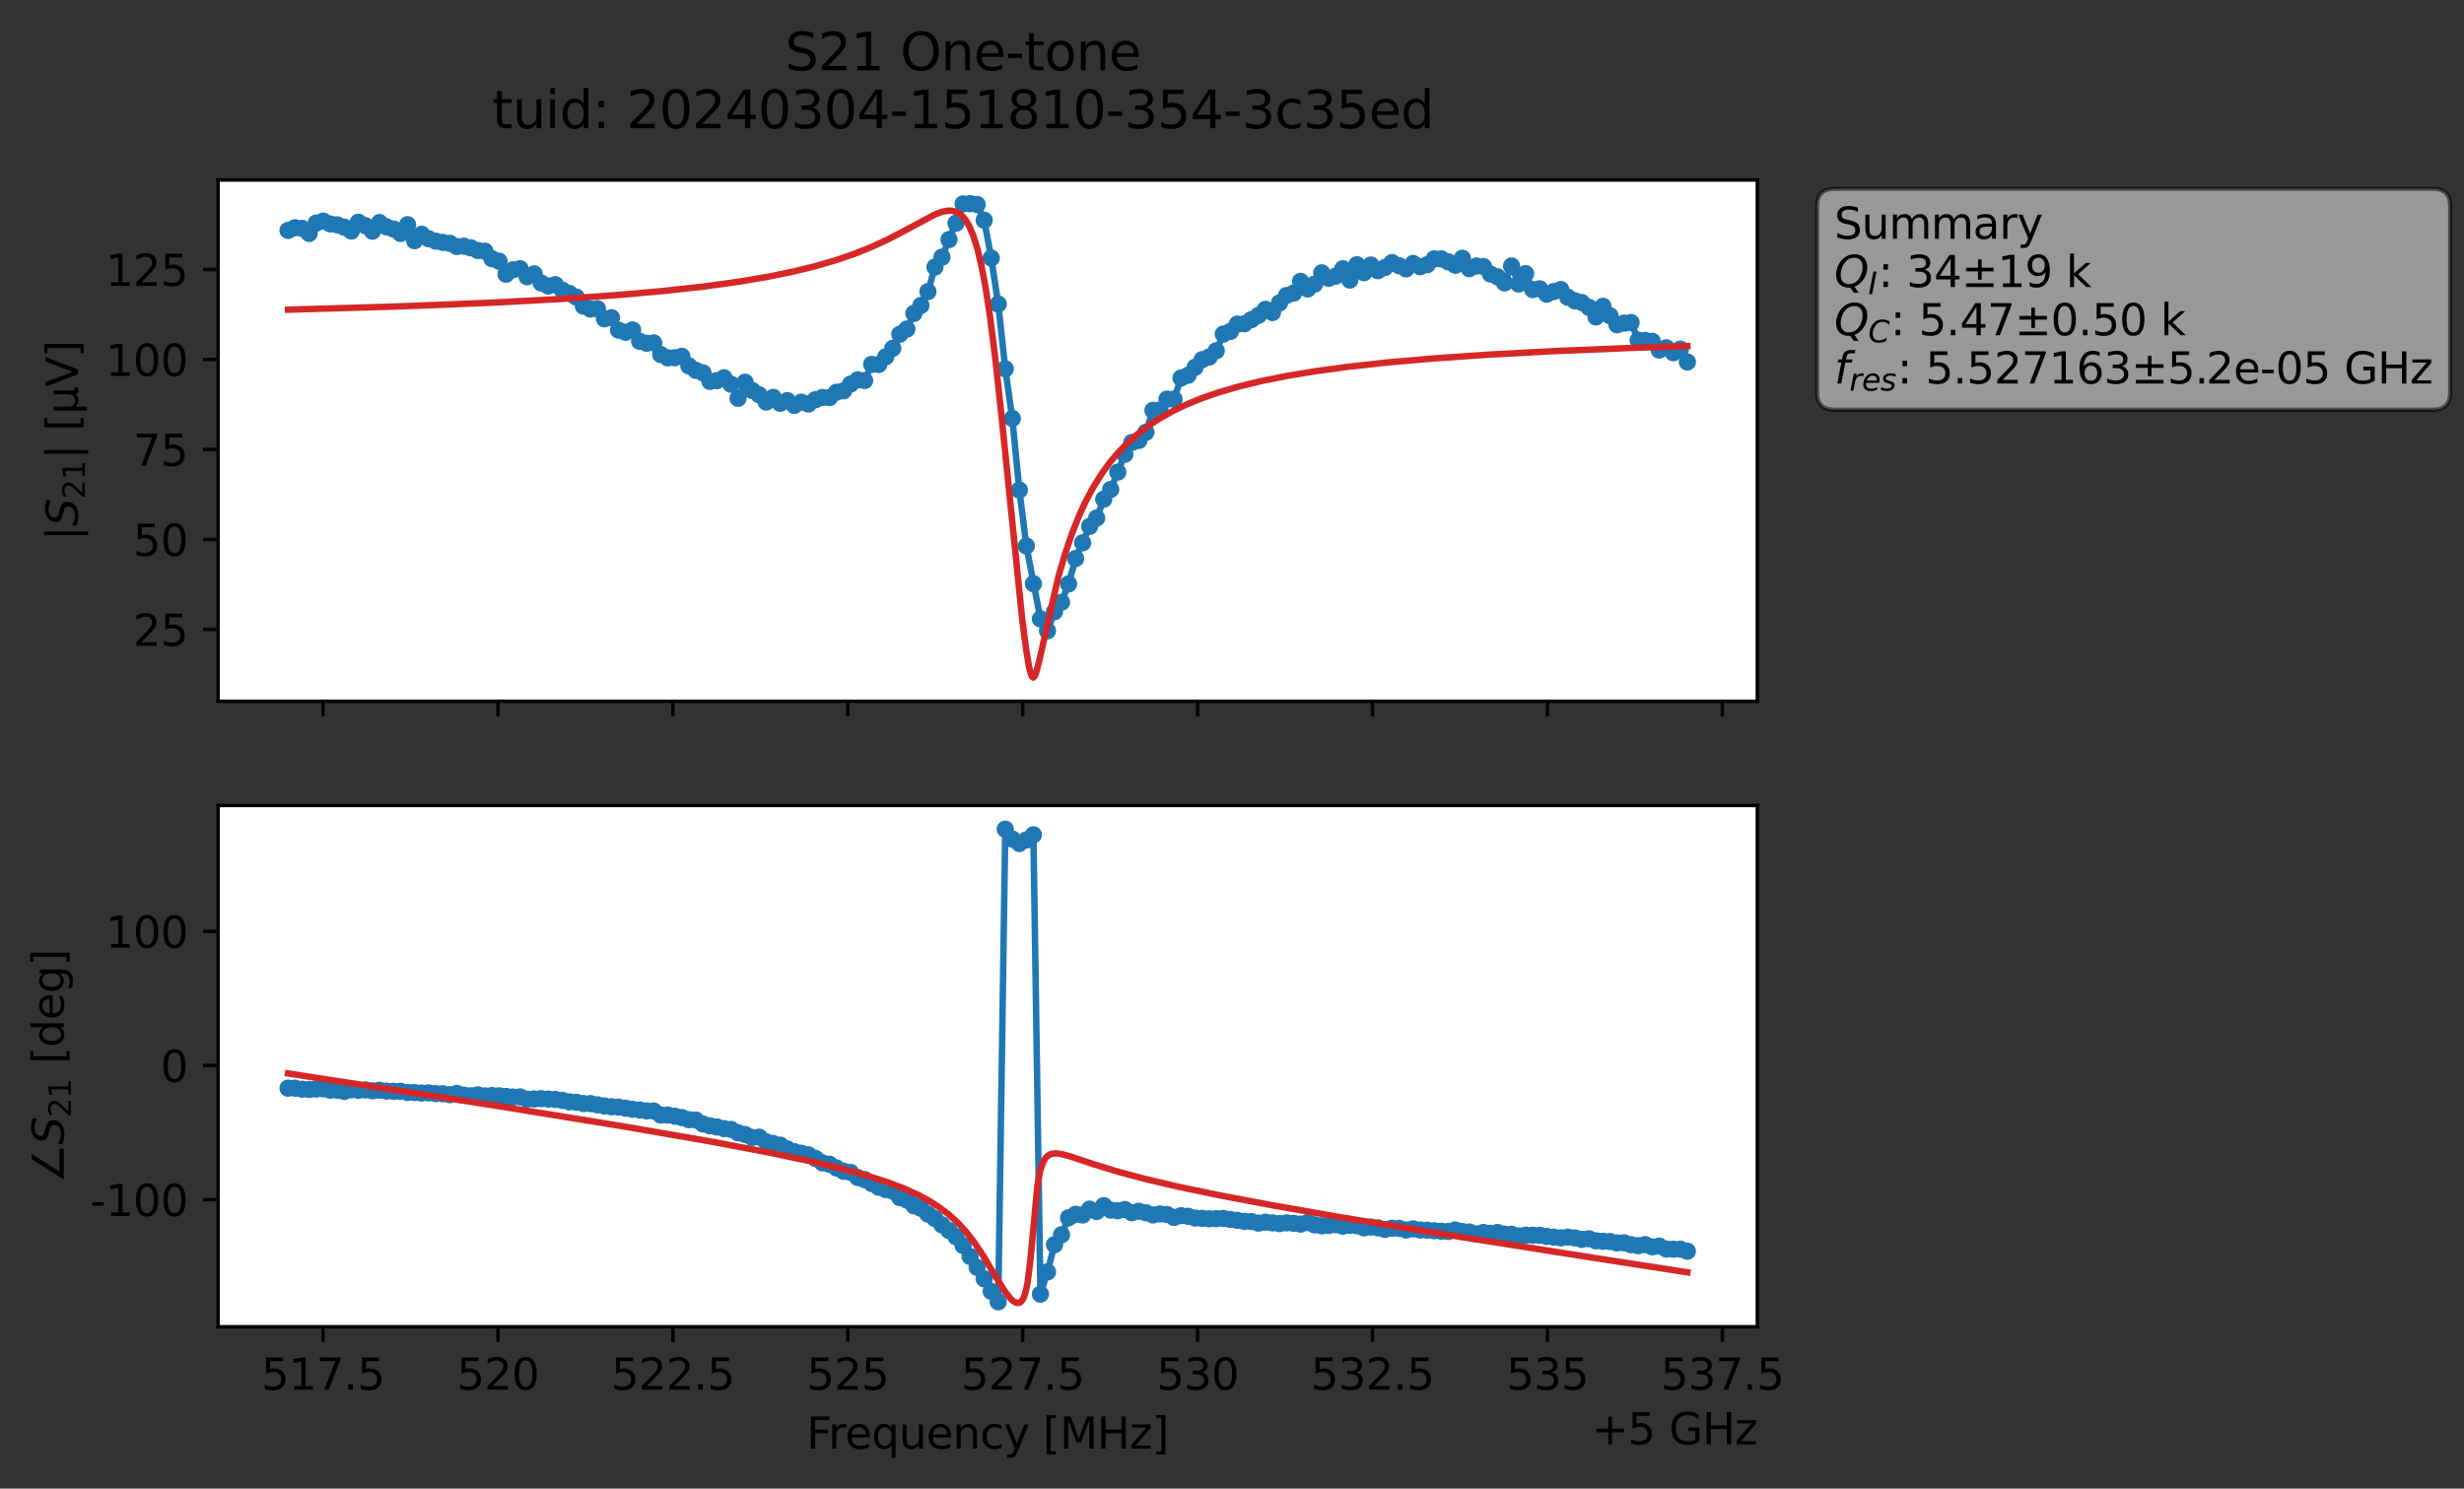 <?xml version="1.0" encoding="utf-8" standalone="no"?>
<!DOCTYPE svg PUBLIC "-//W3C//DTD SVG 1.1//EN"
  "http://www.w3.org/Graphics/SVG/1.1/DTD/svg11.dtd">
<svg xmlns:xlink="http://www.w3.org/1999/xlink" width="571.671pt" height="345.428pt" viewBox="0 0 571.671 345.428" xmlns="http://www.w3.org/2000/svg" version="1.1">
 <rect x="0" y="0" width="571.671" height="345.428" fill="#333333" stroke="none"/>
 <defs>
  <style type="text/css">*{stroke-linejoin: round; stroke-linecap: butt}</style>
 </defs>
 <g id="figure_1">
  <g id="patch_1">
   <path d="M 0 345.428 
L 571.671 345.428 
L 571.671 -0 
L 0 -0 
L 0 345.428 
z
" style="fill: none; opacity: 0"/>
  </g>
  <g id="axes_1">
   <g id="patch_2">
    <path d="M 50.595 162.72 
L 407.715 162.72 
L 407.715 41.76 
L 50.595 41.76 
z
" style="fill: #ffffff"/>
   </g>
   <g id="matplotlib.axis_1">
    <g id="xtick_1">
     <g id="line2d_1">
      <defs>
       <path id="m15a6a7a8d1" d="M 0 0 
L 0 3.5 
" style="stroke: #000000; stroke-width: 0.8"/>
      </defs>
      <g>
       <use xlink:href="#m15a6a7a8d1" x="74.944" y="162.72" style="stroke: #000000; stroke-width: 0.8"/>
      </g>
     </g>
    </g>
    <g id="xtick_2">
     <g id="line2d_2">
      <g>
       <use xlink:href="#m15a6a7a8d1" x="115.526" y="162.72" style="stroke: #000000; stroke-width: 0.8"/>
      </g>
     </g>
    </g>
    <g id="xtick_3">
     <g id="line2d_3">
      <g>
       <use xlink:href="#m15a6a7a8d1" x="156.108" y="162.72" style="stroke: #000000; stroke-width: 0.8"/>
      </g>
     </g>
    </g>
    <g id="xtick_4">
     <g id="line2d_4">
      <g>
       <use xlink:href="#m15a6a7a8d1" x="196.69" y="162.72" style="stroke: #000000; stroke-width: 0.8"/>
      </g>
     </g>
    </g>
    <g id="xtick_5">
     <g id="line2d_5">
      <g>
       <use xlink:href="#m15a6a7a8d1" x="237.272" y="162.72" style="stroke: #000000; stroke-width: 0.8"/>
      </g>
     </g>
    </g>
    <g id="xtick_6">
     <g id="line2d_6">
      <g>
       <use xlink:href="#m15a6a7a8d1" x="277.853" y="162.72" style="stroke: #000000; stroke-width: 0.8"/>
      </g>
     </g>
    </g>
    <g id="xtick_7">
     <g id="line2d_7">
      <g>
       <use xlink:href="#m15a6a7a8d1" x="318.435" y="162.72" style="stroke: #000000; stroke-width: 0.8"/>
      </g>
     </g>
    </g>
    <g id="xtick_8">
     <g id="line2d_8">
      <g>
       <use xlink:href="#m15a6a7a8d1" x="359.017" y="162.72" style="stroke: #000000; stroke-width: 0.8"/>
      </g>
     </g>
    </g>
    <g id="xtick_9">
     <g id="line2d_9">
      <g>
       <use xlink:href="#m15a6a7a8d1" x="399.599" y="162.72" style="stroke: #000000; stroke-width: 0.8"/>
      </g>
     </g>
    </g>
   </g>
   <g id="matplotlib.axis_2">
    <g id="ytick_1">
     <g id="line2d_10">
      <defs>
       <path id="m9a901b1db5" d="M 0 0 
L -3.5 0 
" style="stroke: #000000; stroke-width: 0.8"/>
      </defs>
      <g>
       <use xlink:href="#m9a901b1db5" x="50.595" y="146.059" style="stroke: #000000; stroke-width: 0.8"/>
      </g>
     </g>
     <g id="text_1">
      <!-- 25 -->
      <g transform="translate(30.87 149.859) scale(0.1 -0.1)">
       <defs>
        <path id="DejaVuSans-32" d="M 1228 531 
L 3431 531 
L 3431 0 
L 469 0 
L 469 531 
Q 828 903 1448 1529 
Q 2069 2156 2228 2338 
Q 2531 2678 2651 2914 
Q 2772 3150 2772 3378 
Q 2772 3750 2511 3984 
Q 2250 4219 1831 4219 
Q 1534 4219 1204 4116 
Q 875 4013 500 3803 
L 500 4441 
Q 881 4594 1212 4672 
Q 1544 4750 1819 4750 
Q 2544 4750 2975 4387 
Q 3406 4025 3406 3419 
Q 3406 3131 3298 2873 
Q 3191 2616 2906 2266 
Q 2828 2175 2409 1742 
Q 1991 1309 1228 531 
z
" transform="scale(0.016)"/>
        <path id="DejaVuSans-35" d="M 691 4666 
L 3169 4666 
L 3169 4134 
L 1269 4134 
L 1269 2991 
Q 1406 3038 1543 3061 
Q 1681 3084 1819 3084 
Q 2600 3084 3056 2656 
Q 3513 2228 3513 1497 
Q 3513 744 3044 326 
Q 2575 -91 1722 -91 
Q 1428 -91 1123 -41 
Q 819 9 494 109 
L 494 744 
Q 775 591 1075 516 
Q 1375 441 1709 441 
Q 2250 441 2565 725 
Q 2881 1009 2881 1497 
Q 2881 1984 2565 2268 
Q 2250 2553 1709 2553 
Q 1456 2553 1204 2497 
Q 953 2441 691 2322 
L 691 4666 
z
" transform="scale(0.016)"/>
       </defs>
       <use xlink:href="#DejaVuSans-32"/>
       <use xlink:href="#DejaVuSans-35" x="63.623"/>
      </g>
     </g>
    </g>
    <g id="ytick_2">
     <g id="line2d_11">
      <g>
       <use xlink:href="#m9a901b1db5" x="50.595" y="125.179" style="stroke: #000000; stroke-width: 0.8"/>
      </g>
     </g>
     <g id="text_2">
      <!-- 50 -->
      <g transform="translate(30.87 128.978) scale(0.1 -0.1)">
       <defs>
        <path id="DejaVuSans-30" d="M 2034 4250 
Q 1547 4250 1301 3770 
Q 1056 3291 1056 2328 
Q 1056 1369 1301 889 
Q 1547 409 2034 409 
Q 2525 409 2770 889 
Q 3016 1369 3016 2328 
Q 3016 3291 2770 3770 
Q 2525 4250 2034 4250 
z
M 2034 4750 
Q 2819 4750 3233 4129 
Q 3647 3509 3647 2328 
Q 3647 1150 3233 529 
Q 2819 -91 2034 -91 
Q 1250 -91 836 529 
Q 422 1150 422 2328 
Q 422 3509 836 4129 
Q 1250 4750 2034 4750 
z
" transform="scale(0.016)"/>
       </defs>
       <use xlink:href="#DejaVuSans-35"/>
       <use xlink:href="#DejaVuSans-30" x="63.623"/>
      </g>
     </g>
    </g>
    <g id="ytick_3">
     <g id="line2d_12">
      <g>
       <use xlink:href="#m9a901b1db5" x="50.595" y="104.299" style="stroke: #000000; stroke-width: 0.8"/>
      </g>
     </g>
     <g id="text_3">
      <!-- 75 -->
      <g transform="translate(30.87 108.098) scale(0.1 -0.1)">
       <defs>
        <path id="DejaVuSans-37" d="M 525 4666 
L 3525 4666 
L 3525 4397 
L 1831 0 
L 1172 0 
L 2766 4134 
L 525 4134 
L 525 4666 
z
" transform="scale(0.016)"/>
       </defs>
       <use xlink:href="#DejaVuSans-37"/>
       <use xlink:href="#DejaVuSans-35" x="63.623"/>
      </g>
     </g>
    </g>
    <g id="ytick_4">
     <g id="line2d_13">
      <g>
       <use xlink:href="#m9a901b1db5" x="50.595" y="83.418" style="stroke: #000000; stroke-width: 0.8"/>
      </g>
     </g>
     <g id="text_4">
      <!-- 100 -->
      <g transform="translate(24.508 87.218) scale(0.1 -0.1)">
       <defs>
        <path id="DejaVuSans-31" d="M 794 531 
L 1825 531 
L 1825 4091 
L 703 3866 
L 703 4441 
L 1819 4666 
L 2450 4666 
L 2450 531 
L 3481 531 
L 3481 0 
L 794 0 
L 794 531 
z
" transform="scale(0.016)"/>
       </defs>
       <use xlink:href="#DejaVuSans-31"/>
       <use xlink:href="#DejaVuSans-30" x="63.623"/>
       <use xlink:href="#DejaVuSans-30" x="127.246"/>
      </g>
     </g>
    </g>
    <g id="ytick_5">
     <g id="line2d_14">
      <g>
       <use xlink:href="#m9a901b1db5" x="50.595" y="62.538" style="stroke: #000000; stroke-width: 0.8"/>
      </g>
     </g>
     <g id="text_5">
      <!-- 125 -->
      <g transform="translate(24.508 66.337) scale(0.1 -0.1)">
       <use xlink:href="#DejaVuSans-31"/>
       <use xlink:href="#DejaVuSans-32" x="63.623"/>
       <use xlink:href="#DejaVuSans-35" x="127.246"/>
      </g>
     </g>
    </g>
    <g id="text_6">
     <!-- $|S_{21}|$ [μV] -->
     <g transform="translate(18.108 125.49) rotate(-90) scale(0.1 -0.1)">
      <defs>
       <path id="DejaVuSans-7c" d="M 1344 4891 
L 1344 -1509 
L 813 -1509 
L 813 4891 
L 1344 4891 
z
" transform="scale(0.016)"/>
       <path id="DejaVuSans-Oblique-53" d="M 3859 4513 
L 3738 3897 
Q 3422 4066 3111 4152 
Q 2800 4238 2509 4238 
Q 1944 4238 1609 3991 
Q 1275 3744 1275 3334 
Q 1275 3109 1398 2989 
Q 1522 2869 2034 2731 
L 2413 2638 
Q 3053 2472 3303 2217 
Q 3553 1963 3553 1503 
Q 3553 797 2998 353 
Q 2444 -91 1538 -91 
Q 1166 -91 791 -17 
Q 416 56 38 206 
L 166 856 
Q 513 641 861 531 
Q 1209 422 1556 422 
Q 2147 422 2503 684 
Q 2859 947 2859 1369 
Q 2859 1650 2717 1795 
Q 2575 1941 2106 2059 
L 1728 2156 
Q 1081 2325 845 2545 
Q 609 2766 609 3163 
Q 609 3859 1145 4304 
Q 1681 4750 2541 4750 
Q 2875 4750 3203 4690 
Q 3531 4631 3859 4513 
z
" transform="scale(0.016)"/>
       <path id="DejaVuSans-20" transform="scale(0.016)"/>
       <path id="DejaVuSans-5b" d="M 550 4863 
L 1875 4863 
L 1875 4416 
L 1125 4416 
L 1125 -397 
L 1875 -397 
L 1875 -844 
L 550 -844 
L 550 4863 
z
" transform="scale(0.016)"/>
       <path id="DejaVuSans-3bc" d="M 544 -1331 
L 544 3500 
L 1119 3500 
L 1119 1325 
Q 1119 872 1334 640 
Q 1550 409 1972 409 
Q 2434 409 2667 671 
Q 2900 934 2900 1459 
L 2900 3500 
L 3475 3500 
L 3475 806 
Q 3475 619 3529 530 
Q 3584 441 3700 441 
Q 3728 441 3778 458 
Q 3828 475 3916 513 
L 3916 50 
Q 3788 -22 3673 -56 
Q 3559 -91 3450 -91 
Q 3234 -91 3106 31 
Q 2978 153 2931 403 
Q 2775 156 2548 32 
Q 2322 -91 2016 -91 
Q 1697 -91 1473 31 
Q 1250 153 1119 397 
L 1119 -1331 
L 544 -1331 
z
" transform="scale(0.016)"/>
       <path id="DejaVuSans-56" d="M 1831 0 
L 50 4666 
L 709 4666 
L 2188 738 
L 3669 4666 
L 4325 4666 
L 2547 0 
L 1831 0 
z
" transform="scale(0.016)"/>
       <path id="DejaVuSans-5d" d="M 1947 4863 
L 1947 -844 
L 622 -844 
L 622 -397 
L 1369 -397 
L 1369 4416 
L 622 4416 
L 622 4863 
L 1947 4863 
z
" transform="scale(0.016)"/>
      </defs>
      <use xlink:href="#DejaVuSans-7c" transform="translate(0 0.578)"/>
      <use xlink:href="#DejaVuSans-Oblique-53" transform="translate(33.691 0.578)"/>
      <use xlink:href="#DejaVuSans-32" transform="translate(97.168 -15.828) scale(0.7)"/>
      <use xlink:href="#DejaVuSans-31" transform="translate(141.704 -15.828) scale(0.7)"/>
      <use xlink:href="#DejaVuSans-7c" transform="translate(188.975 0.578)"/>
      <use xlink:href="#DejaVuSans-20" transform="translate(222.666 0.578)"/>
      <use xlink:href="#DejaVuSans-5b" transform="translate(254.453 0.578)"/>
      <use xlink:href="#DejaVuSans-3bc" transform="translate(293.467 0.578)"/>
      <use xlink:href="#DejaVuSans-56" transform="translate(357.09 0.578)"/>
      <use xlink:href="#DejaVuSans-5d" transform="translate(425.498 0.578)"/>
     </g>
    </g>
   </g>
   <g id="line2d_15">
    <path d="M 66.828 53.474 
L 68.459 52.848 
L 70.091 53.005 
L 71.722 54.178 
L 73.354 51.768 
L 74.985 51.313 
L 76.617 51.961 
L 78.248 52.177 
L 79.879 52.723 
L 81.511 53.613 
L 83.142 51.569 
L 84.774 52.372 
L 86.405 53.642 
L 88.037 51.647 
L 89.668 52.64 
L 91.299 53.138 
L 92.931 54.169 
L 94.562 52.14 
L 96.194 55.856 
L 97.825 54.362 
L 99.457 55.402 
L 101.088 55.956 
L 104.351 56.476 
L 105.982 57.199 
L 107.614 57.123 
L 109.245 57.514 
L 110.877 58.127 
L 112.508 58.296 
L 114.14 60.047 
L 115.771 60.592 
L 117.402 63.637 
L 119.034 62.604 
L 120.665 62.358 
L 122.297 64.215 
L 123.928 63.547 
L 125.56 65.667 
L 127.191 66.362 
L 128.822 66.053 
L 130.454 67.327 
L 133.717 68.95 
L 135.348 71.036 
L 136.98 71.717 
L 138.611 71.645 
L 140.242 73.979 
L 141.874 73.738 
L 143.505 76.606 
L 145.137 77.11 
L 146.768 76.559 
L 148.4 79.189 
L 150.031 79.652 
L 151.662 79.569 
L 153.294 82.276 
L 154.925 83.04 
L 156.557 83.008 
L 158.188 82.688 
L 159.82 84.899 
L 161.451 85.947 
L 163.082 86.508 
L 164.714 88.498 
L 166.345 88.325 
L 167.977 87.67 
L 169.608 89.17 
L 171.24 92.431 
L 172.871 88.691 
L 174.502 90.608 
L 176.134 91.62 
L 177.765 93.293 
L 179.397 92.218 
L 181.028 93.584 
L 182.66 92.955 
L 184.291 94.059 
L 185.922 93.319 
L 187.554 93.748 
L 189.185 92.749 
L 190.817 92.237 
L 192.448 92.254 
L 194.08 91.012 
L 195.711 90.694 
L 197.342 89.121 
L 198.974 88.144 
L 200.605 88.297 
L 202.237 84.567 
L 203.868 84.572 
L 205.5 82.787 
L 207.131 80.821 
L 208.762 77.559 
L 210.394 76.368 
L 212.025 72.72 
L 213.657 70.876 
L 215.288 67.669 
L 216.92 61.965 
L 218.551 59.663 
L 223.445 47.316 
L 225.077 47.258 
L 226.708 47.458 
L 228.34 51.101 
L 229.971 59.878 
L 231.602 70.558 
L 233.234 85.584 
L 234.865 97.114 
L 236.497 113.718 
L 238.128 126.695 
L 241.391 143.615 
L 243.022 146.39 
L 244.654 141.933 
L 246.285 139.743 
L 247.917 135.496 
L 249.548 129.602 
L 252.811 122.136 
L 254.442 120.211 
L 256.074 115.843 
L 257.705 113.563 
L 260.968 105.416 
L 262.6 102.671 
L 264.231 102.199 
L 265.862 100.297 
L 267.494 95.231 
L 269.125 95.123 
L 270.757 92.623 
L 272.388 92.623 
L 274.02 87.705 
L 275.651 87.066 
L 278.914 83.446 
L 280.545 82.847 
L 282.177 81.405 
L 283.808 77.54 
L 285.44 76.909 
L 287.071 75.215 
L 288.703 75.12 
L 291.965 73.194 
L 293.597 71.779 
L 295.228 72.521 
L 296.86 70.299 
L 298.491 68.567 
L 300.123 68.019 
L 301.754 65.289 
L 303.385 67.055 
L 305.017 65.924 
L 306.648 63.305 
L 308.28 64.588 
L 309.911 64.077 
L 311.543 62.362 
L 313.174 64.984 
L 314.805 61.431 
L 316.437 63.277 
L 318.068 61.505 
L 319.7 62.813 
L 321.331 62.074 
L 322.963 60.941 
L 326.225 62.387 
L 327.857 61.142 
L 329.488 61.879 
L 331.12 61.424 
L 332.751 60.067 
L 334.383 60.075 
L 337.645 61.556 
L 339.277 59.923 
L 340.908 62.342 
L 342.54 61.727 
L 344.171 61.854 
L 345.803 63.587 
L 347.434 64.236 
L 349.065 65.657 
L 350.697 61.721 
L 352.328 65.901 
L 353.96 63.495 
L 355.591 67.195 
L 357.223 67.008 
L 358.854 68.269 
L 360.485 67.657 
L 362.117 67.187 
L 363.748 68.978 
L 365.38 69.801 
L 367.011 70.214 
L 368.643 71.316 
L 370.274 73.545 
L 371.905 71.078 
L 375.168 75.352 
L 376.8 74.976 
L 378.431 74.857 
L 380.063 78.951 
L 381.694 79.003 
L 383.325 79.197 
L 384.957 81.234 
L 386.588 80.699 
L 388.22 81.847 
L 389.851 81.014 
L 391.483 84.001 
L 391.483 84.001 
" clip-path="url(#pc859c26ee4)" style="fill: none; stroke: #1f77b4; stroke-width: 1.5; stroke-linecap: square"/>
    <defs>
     <path id="mf3be18f185" d="M 0 1.5 
C 0.398 1.5 0.779 1.342 1.061 1.061 
C 1.342 0.779 1.5 0.398 1.5 0 
C 1.5 -0.398 1.342 -0.779 1.061 -1.061 
C 0.779 -1.342 0.398 -1.5 0 -1.5 
C -0.398 -1.5 -0.779 -1.342 -1.061 -1.061 
C -1.342 -0.779 -1.5 -0.398 -1.5 0 
C -1.5 0.398 -1.342 0.779 -1.061 1.061 
C -0.779 1.342 -0.398 1.5 0 1.5 
z
" style="stroke: #1f77b4"/>
    </defs>
    <g clip-path="url(#pc859c26ee4)">
     <use xlink:href="#mf3be18f185" x="66.828" y="53.474" style="fill: #1f77b4; stroke: #1f77b4"/>
     <use xlink:href="#mf3be18f185" x="68.459" y="52.848" style="fill: #1f77b4; stroke: #1f77b4"/>
     <use xlink:href="#mf3be18f185" x="70.091" y="53.005" style="fill: #1f77b4; stroke: #1f77b4"/>
     <use xlink:href="#mf3be18f185" x="71.722" y="54.178" style="fill: #1f77b4; stroke: #1f77b4"/>
     <use xlink:href="#mf3be18f185" x="73.354" y="51.768" style="fill: #1f77b4; stroke: #1f77b4"/>
     <use xlink:href="#mf3be18f185" x="74.985" y="51.313" style="fill: #1f77b4; stroke: #1f77b4"/>
     <use xlink:href="#mf3be18f185" x="76.617" y="51.961" style="fill: #1f77b4; stroke: #1f77b4"/>
     <use xlink:href="#mf3be18f185" x="78.248" y="52.177" style="fill: #1f77b4; stroke: #1f77b4"/>
     <use xlink:href="#mf3be18f185" x="79.879" y="52.723" style="fill: #1f77b4; stroke: #1f77b4"/>
     <use xlink:href="#mf3be18f185" x="81.511" y="53.613" style="fill: #1f77b4; stroke: #1f77b4"/>
     <use xlink:href="#mf3be18f185" x="83.142" y="51.569" style="fill: #1f77b4; stroke: #1f77b4"/>
     <use xlink:href="#mf3be18f185" x="84.774" y="52.372" style="fill: #1f77b4; stroke: #1f77b4"/>
     <use xlink:href="#mf3be18f185" x="86.405" y="53.642" style="fill: #1f77b4; stroke: #1f77b4"/>
     <use xlink:href="#mf3be18f185" x="88.037" y="51.647" style="fill: #1f77b4; stroke: #1f77b4"/>
     <use xlink:href="#mf3be18f185" x="89.668" y="52.64" style="fill: #1f77b4; stroke: #1f77b4"/>
     <use xlink:href="#mf3be18f185" x="91.299" y="53.138" style="fill: #1f77b4; stroke: #1f77b4"/>
     <use xlink:href="#mf3be18f185" x="92.931" y="54.169" style="fill: #1f77b4; stroke: #1f77b4"/>
     <use xlink:href="#mf3be18f185" x="94.562" y="52.14" style="fill: #1f77b4; stroke: #1f77b4"/>
     <use xlink:href="#mf3be18f185" x="96.194" y="55.856" style="fill: #1f77b4; stroke: #1f77b4"/>
     <use xlink:href="#mf3be18f185" x="97.825" y="54.362" style="fill: #1f77b4; stroke: #1f77b4"/>
     <use xlink:href="#mf3be18f185" x="99.457" y="55.402" style="fill: #1f77b4; stroke: #1f77b4"/>
     <use xlink:href="#mf3be18f185" x="101.088" y="55.956" style="fill: #1f77b4; stroke: #1f77b4"/>
     <use xlink:href="#mf3be18f185" x="102.719" y="56.251" style="fill: #1f77b4; stroke: #1f77b4"/>
     <use xlink:href="#mf3be18f185" x="104.351" y="56.476" style="fill: #1f77b4; stroke: #1f77b4"/>
     <use xlink:href="#mf3be18f185" x="105.982" y="57.199" style="fill: #1f77b4; stroke: #1f77b4"/>
     <use xlink:href="#mf3be18f185" x="107.614" y="57.123" style="fill: #1f77b4; stroke: #1f77b4"/>
     <use xlink:href="#mf3be18f185" x="109.245" y="57.514" style="fill: #1f77b4; stroke: #1f77b4"/>
     <use xlink:href="#mf3be18f185" x="110.877" y="58.127" style="fill: #1f77b4; stroke: #1f77b4"/>
     <use xlink:href="#mf3be18f185" x="112.508" y="58.296" style="fill: #1f77b4; stroke: #1f77b4"/>
     <use xlink:href="#mf3be18f185" x="114.14" y="60.047" style="fill: #1f77b4; stroke: #1f77b4"/>
     <use xlink:href="#mf3be18f185" x="115.771" y="60.592" style="fill: #1f77b4; stroke: #1f77b4"/>
     <use xlink:href="#mf3be18f185" x="117.402" y="63.637" style="fill: #1f77b4; stroke: #1f77b4"/>
     <use xlink:href="#mf3be18f185" x="119.034" y="62.604" style="fill: #1f77b4; stroke: #1f77b4"/>
     <use xlink:href="#mf3be18f185" x="120.665" y="62.358" style="fill: #1f77b4; stroke: #1f77b4"/>
     <use xlink:href="#mf3be18f185" x="122.297" y="64.215" style="fill: #1f77b4; stroke: #1f77b4"/>
     <use xlink:href="#mf3be18f185" x="123.928" y="63.547" style="fill: #1f77b4; stroke: #1f77b4"/>
     <use xlink:href="#mf3be18f185" x="125.56" y="65.667" style="fill: #1f77b4; stroke: #1f77b4"/>
     <use xlink:href="#mf3be18f185" x="127.191" y="66.362" style="fill: #1f77b4; stroke: #1f77b4"/>
     <use xlink:href="#mf3be18f185" x="128.822" y="66.053" style="fill: #1f77b4; stroke: #1f77b4"/>
     <use xlink:href="#mf3be18f185" x="130.454" y="67.327" style="fill: #1f77b4; stroke: #1f77b4"/>
     <use xlink:href="#mf3be18f185" x="132.085" y="68.08" style="fill: #1f77b4; stroke: #1f77b4"/>
     <use xlink:href="#mf3be18f185" x="133.717" y="68.95" style="fill: #1f77b4; stroke: #1f77b4"/>
     <use xlink:href="#mf3be18f185" x="135.348" y="71.036" style="fill: #1f77b4; stroke: #1f77b4"/>
     <use xlink:href="#mf3be18f185" x="136.98" y="71.717" style="fill: #1f77b4; stroke: #1f77b4"/>
     <use xlink:href="#mf3be18f185" x="138.611" y="71.645" style="fill: #1f77b4; stroke: #1f77b4"/>
     <use xlink:href="#mf3be18f185" x="140.242" y="73.979" style="fill: #1f77b4; stroke: #1f77b4"/>
     <use xlink:href="#mf3be18f185" x="141.874" y="73.738" style="fill: #1f77b4; stroke: #1f77b4"/>
     <use xlink:href="#mf3be18f185" x="143.505" y="76.606" style="fill: #1f77b4; stroke: #1f77b4"/>
     <use xlink:href="#mf3be18f185" x="145.137" y="77.11" style="fill: #1f77b4; stroke: #1f77b4"/>
     <use xlink:href="#mf3be18f185" x="146.768" y="76.559" style="fill: #1f77b4; stroke: #1f77b4"/>
     <use xlink:href="#mf3be18f185" x="148.4" y="79.189" style="fill: #1f77b4; stroke: #1f77b4"/>
     <use xlink:href="#mf3be18f185" x="150.031" y="79.652" style="fill: #1f77b4; stroke: #1f77b4"/>
     <use xlink:href="#mf3be18f185" x="151.662" y="79.569" style="fill: #1f77b4; stroke: #1f77b4"/>
     <use xlink:href="#mf3be18f185" x="153.294" y="82.276" style="fill: #1f77b4; stroke: #1f77b4"/>
     <use xlink:href="#mf3be18f185" x="154.925" y="83.04" style="fill: #1f77b4; stroke: #1f77b4"/>
     <use xlink:href="#mf3be18f185" x="156.557" y="83.008" style="fill: #1f77b4; stroke: #1f77b4"/>
     <use xlink:href="#mf3be18f185" x="158.188" y="82.688" style="fill: #1f77b4; stroke: #1f77b4"/>
     <use xlink:href="#mf3be18f185" x="159.82" y="84.899" style="fill: #1f77b4; stroke: #1f77b4"/>
     <use xlink:href="#mf3be18f185" x="161.451" y="85.947" style="fill: #1f77b4; stroke: #1f77b4"/>
     <use xlink:href="#mf3be18f185" x="163.082" y="86.508" style="fill: #1f77b4; stroke: #1f77b4"/>
     <use xlink:href="#mf3be18f185" x="164.714" y="88.498" style="fill: #1f77b4; stroke: #1f77b4"/>
     <use xlink:href="#mf3be18f185" x="166.345" y="88.325" style="fill: #1f77b4; stroke: #1f77b4"/>
     <use xlink:href="#mf3be18f185" x="167.977" y="87.67" style="fill: #1f77b4; stroke: #1f77b4"/>
     <use xlink:href="#mf3be18f185" x="169.608" y="89.17" style="fill: #1f77b4; stroke: #1f77b4"/>
     <use xlink:href="#mf3be18f185" x="171.24" y="92.431" style="fill: #1f77b4; stroke: #1f77b4"/>
     <use xlink:href="#mf3be18f185" x="172.871" y="88.691" style="fill: #1f77b4; stroke: #1f77b4"/>
     <use xlink:href="#mf3be18f185" x="174.502" y="90.608" style="fill: #1f77b4; stroke: #1f77b4"/>
     <use xlink:href="#mf3be18f185" x="176.134" y="91.62" style="fill: #1f77b4; stroke: #1f77b4"/>
     <use xlink:href="#mf3be18f185" x="177.765" y="93.293" style="fill: #1f77b4; stroke: #1f77b4"/>
     <use xlink:href="#mf3be18f185" x="179.397" y="92.218" style="fill: #1f77b4; stroke: #1f77b4"/>
     <use xlink:href="#mf3be18f185" x="181.028" y="93.584" style="fill: #1f77b4; stroke: #1f77b4"/>
     <use xlink:href="#mf3be18f185" x="182.66" y="92.955" style="fill: #1f77b4; stroke: #1f77b4"/>
     <use xlink:href="#mf3be18f185" x="184.291" y="94.059" style="fill: #1f77b4; stroke: #1f77b4"/>
     <use xlink:href="#mf3be18f185" x="185.922" y="93.319" style="fill: #1f77b4; stroke: #1f77b4"/>
     <use xlink:href="#mf3be18f185" x="187.554" y="93.748" style="fill: #1f77b4; stroke: #1f77b4"/>
     <use xlink:href="#mf3be18f185" x="189.185" y="92.749" style="fill: #1f77b4; stroke: #1f77b4"/>
     <use xlink:href="#mf3be18f185" x="190.817" y="92.237" style="fill: #1f77b4; stroke: #1f77b4"/>
     <use xlink:href="#mf3be18f185" x="192.448" y="92.254" style="fill: #1f77b4; stroke: #1f77b4"/>
     <use xlink:href="#mf3be18f185" x="194.08" y="91.012" style="fill: #1f77b4; stroke: #1f77b4"/>
     <use xlink:href="#mf3be18f185" x="195.711" y="90.694" style="fill: #1f77b4; stroke: #1f77b4"/>
     <use xlink:href="#mf3be18f185" x="197.342" y="89.121" style="fill: #1f77b4; stroke: #1f77b4"/>
     <use xlink:href="#mf3be18f185" x="198.974" y="88.144" style="fill: #1f77b4; stroke: #1f77b4"/>
     <use xlink:href="#mf3be18f185" x="200.605" y="88.297" style="fill: #1f77b4; stroke: #1f77b4"/>
     <use xlink:href="#mf3be18f185" x="202.237" y="84.567" style="fill: #1f77b4; stroke: #1f77b4"/>
     <use xlink:href="#mf3be18f185" x="203.868" y="84.572" style="fill: #1f77b4; stroke: #1f77b4"/>
     <use xlink:href="#mf3be18f185" x="205.5" y="82.787" style="fill: #1f77b4; stroke: #1f77b4"/>
     <use xlink:href="#mf3be18f185" x="207.131" y="80.821" style="fill: #1f77b4; stroke: #1f77b4"/>
     <use xlink:href="#mf3be18f185" x="208.762" y="77.559" style="fill: #1f77b4; stroke: #1f77b4"/>
     <use xlink:href="#mf3be18f185" x="210.394" y="76.368" style="fill: #1f77b4; stroke: #1f77b4"/>
     <use xlink:href="#mf3be18f185" x="212.025" y="72.72" style="fill: #1f77b4; stroke: #1f77b4"/>
     <use xlink:href="#mf3be18f185" x="213.657" y="70.876" style="fill: #1f77b4; stroke: #1f77b4"/>
     <use xlink:href="#mf3be18f185" x="215.288" y="67.669" style="fill: #1f77b4; stroke: #1f77b4"/>
     <use xlink:href="#mf3be18f185" x="216.92" y="61.965" style="fill: #1f77b4; stroke: #1f77b4"/>
     <use xlink:href="#mf3be18f185" x="218.551" y="59.663" style="fill: #1f77b4; stroke: #1f77b4"/>
     <use xlink:href="#mf3be18f185" x="220.182" y="55.592" style="fill: #1f77b4; stroke: #1f77b4"/>
     <use xlink:href="#mf3be18f185" x="221.814" y="51.788" style="fill: #1f77b4; stroke: #1f77b4"/>
     <use xlink:href="#mf3be18f185" x="223.445" y="47.316" style="fill: #1f77b4; stroke: #1f77b4"/>
     <use xlink:href="#mf3be18f185" x="225.077" y="47.258" style="fill: #1f77b4; stroke: #1f77b4"/>
     <use xlink:href="#mf3be18f185" x="226.708" y="47.458" style="fill: #1f77b4; stroke: #1f77b4"/>
     <use xlink:href="#mf3be18f185" x="228.34" y="51.101" style="fill: #1f77b4; stroke: #1f77b4"/>
     <use xlink:href="#mf3be18f185" x="229.971" y="59.878" style="fill: #1f77b4; stroke: #1f77b4"/>
     <use xlink:href="#mf3be18f185" x="231.602" y="70.558" style="fill: #1f77b4; stroke: #1f77b4"/>
     <use xlink:href="#mf3be18f185" x="233.234" y="85.584" style="fill: #1f77b4; stroke: #1f77b4"/>
     <use xlink:href="#mf3be18f185" x="234.865" y="97.114" style="fill: #1f77b4; stroke: #1f77b4"/>
     <use xlink:href="#mf3be18f185" x="236.497" y="113.718" style="fill: #1f77b4; stroke: #1f77b4"/>
     <use xlink:href="#mf3be18f185" x="238.128" y="126.695" style="fill: #1f77b4; stroke: #1f77b4"/>
     <use xlink:href="#mf3be18f185" x="239.76" y="135.453" style="fill: #1f77b4; stroke: #1f77b4"/>
     <use xlink:href="#mf3be18f185" x="241.391" y="143.615" style="fill: #1f77b4; stroke: #1f77b4"/>
     <use xlink:href="#mf3be18f185" x="243.022" y="146.39" style="fill: #1f77b4; stroke: #1f77b4"/>
     <use xlink:href="#mf3be18f185" x="244.654" y="141.933" style="fill: #1f77b4; stroke: #1f77b4"/>
     <use xlink:href="#mf3be18f185" x="246.285" y="139.743" style="fill: #1f77b4; stroke: #1f77b4"/>
     <use xlink:href="#mf3be18f185" x="247.917" y="135.496" style="fill: #1f77b4; stroke: #1f77b4"/>
     <use xlink:href="#mf3be18f185" x="249.548" y="129.602" style="fill: #1f77b4; stroke: #1f77b4"/>
     <use xlink:href="#mf3be18f185" x="251.18" y="125.955" style="fill: #1f77b4; stroke: #1f77b4"/>
     <use xlink:href="#mf3be18f185" x="252.811" y="122.136" style="fill: #1f77b4; stroke: #1f77b4"/>
     <use xlink:href="#mf3be18f185" x="254.442" y="120.211" style="fill: #1f77b4; stroke: #1f77b4"/>
     <use xlink:href="#mf3be18f185" x="256.074" y="115.843" style="fill: #1f77b4; stroke: #1f77b4"/>
     <use xlink:href="#mf3be18f185" x="257.705" y="113.563" style="fill: #1f77b4; stroke: #1f77b4"/>
     <use xlink:href="#mf3be18f185" x="259.337" y="109.551" style="fill: #1f77b4; stroke: #1f77b4"/>
     <use xlink:href="#mf3be18f185" x="260.968" y="105.416" style="fill: #1f77b4; stroke: #1f77b4"/>
     <use xlink:href="#mf3be18f185" x="262.6" y="102.671" style="fill: #1f77b4; stroke: #1f77b4"/>
     <use xlink:href="#mf3be18f185" x="264.231" y="102.199" style="fill: #1f77b4; stroke: #1f77b4"/>
     <use xlink:href="#mf3be18f185" x="265.862" y="100.297" style="fill: #1f77b4; stroke: #1f77b4"/>
     <use xlink:href="#mf3be18f185" x="267.494" y="95.231" style="fill: #1f77b4; stroke: #1f77b4"/>
     <use xlink:href="#mf3be18f185" x="269.125" y="95.123" style="fill: #1f77b4; stroke: #1f77b4"/>
     <use xlink:href="#mf3be18f185" x="270.757" y="92.623" style="fill: #1f77b4; stroke: #1f77b4"/>
     <use xlink:href="#mf3be18f185" x="272.388" y="92.623" style="fill: #1f77b4; stroke: #1f77b4"/>
     <use xlink:href="#mf3be18f185" x="274.02" y="87.705" style="fill: #1f77b4; stroke: #1f77b4"/>
     <use xlink:href="#mf3be18f185" x="275.651" y="87.066" style="fill: #1f77b4; stroke: #1f77b4"/>
     <use xlink:href="#mf3be18f185" x="277.282" y="85.224" style="fill: #1f77b4; stroke: #1f77b4"/>
     <use xlink:href="#mf3be18f185" x="278.914" y="83.446" style="fill: #1f77b4; stroke: #1f77b4"/>
     <use xlink:href="#mf3be18f185" x="280.545" y="82.847" style="fill: #1f77b4; stroke: #1f77b4"/>
     <use xlink:href="#mf3be18f185" x="282.177" y="81.405" style="fill: #1f77b4; stroke: #1f77b4"/>
     <use xlink:href="#mf3be18f185" x="283.808" y="77.54" style="fill: #1f77b4; stroke: #1f77b4"/>
     <use xlink:href="#mf3be18f185" x="285.44" y="76.909" style="fill: #1f77b4; stroke: #1f77b4"/>
     <use xlink:href="#mf3be18f185" x="287.071" y="75.215" style="fill: #1f77b4; stroke: #1f77b4"/>
     <use xlink:href="#mf3be18f185" x="288.703" y="75.12" style="fill: #1f77b4; stroke: #1f77b4"/>
     <use xlink:href="#mf3be18f185" x="290.334" y="74.167" style="fill: #1f77b4; stroke: #1f77b4"/>
     <use xlink:href="#mf3be18f185" x="291.965" y="73.194" style="fill: #1f77b4; stroke: #1f77b4"/>
     <use xlink:href="#mf3be18f185" x="293.597" y="71.779" style="fill: #1f77b4; stroke: #1f77b4"/>
     <use xlink:href="#mf3be18f185" x="295.228" y="72.521" style="fill: #1f77b4; stroke: #1f77b4"/>
     <use xlink:href="#mf3be18f185" x="296.86" y="70.299" style="fill: #1f77b4; stroke: #1f77b4"/>
     <use xlink:href="#mf3be18f185" x="298.491" y="68.567" style="fill: #1f77b4; stroke: #1f77b4"/>
     <use xlink:href="#mf3be18f185" x="300.123" y="68.019" style="fill: #1f77b4; stroke: #1f77b4"/>
     <use xlink:href="#mf3be18f185" x="301.754" y="65.289" style="fill: #1f77b4; stroke: #1f77b4"/>
     <use xlink:href="#mf3be18f185" x="303.385" y="67.055" style="fill: #1f77b4; stroke: #1f77b4"/>
     <use xlink:href="#mf3be18f185" x="305.017" y="65.924" style="fill: #1f77b4; stroke: #1f77b4"/>
     <use xlink:href="#mf3be18f185" x="306.648" y="63.305" style="fill: #1f77b4; stroke: #1f77b4"/>
     <use xlink:href="#mf3be18f185" x="308.28" y="64.588" style="fill: #1f77b4; stroke: #1f77b4"/>
     <use xlink:href="#mf3be18f185" x="309.911" y="64.077" style="fill: #1f77b4; stroke: #1f77b4"/>
     <use xlink:href="#mf3be18f185" x="311.543" y="62.362" style="fill: #1f77b4; stroke: #1f77b4"/>
     <use xlink:href="#mf3be18f185" x="313.174" y="64.984" style="fill: #1f77b4; stroke: #1f77b4"/>
     <use xlink:href="#mf3be18f185" x="314.805" y="61.431" style="fill: #1f77b4; stroke: #1f77b4"/>
     <use xlink:href="#mf3be18f185" x="316.437" y="63.277" style="fill: #1f77b4; stroke: #1f77b4"/>
     <use xlink:href="#mf3be18f185" x="318.068" y="61.505" style="fill: #1f77b4; stroke: #1f77b4"/>
     <use xlink:href="#mf3be18f185" x="319.7" y="62.813" style="fill: #1f77b4; stroke: #1f77b4"/>
     <use xlink:href="#mf3be18f185" x="321.331" y="62.074" style="fill: #1f77b4; stroke: #1f77b4"/>
     <use xlink:href="#mf3be18f185" x="322.963" y="60.941" style="fill: #1f77b4; stroke: #1f77b4"/>
     <use xlink:href="#mf3be18f185" x="324.594" y="61.643" style="fill: #1f77b4; stroke: #1f77b4"/>
     <use xlink:href="#mf3be18f185" x="326.225" y="62.387" style="fill: #1f77b4; stroke: #1f77b4"/>
     <use xlink:href="#mf3be18f185" x="327.857" y="61.142" style="fill: #1f77b4; stroke: #1f77b4"/>
     <use xlink:href="#mf3be18f185" x="329.488" y="61.879" style="fill: #1f77b4; stroke: #1f77b4"/>
     <use xlink:href="#mf3be18f185" x="331.12" y="61.424" style="fill: #1f77b4; stroke: #1f77b4"/>
     <use xlink:href="#mf3be18f185" x="332.751" y="60.067" style="fill: #1f77b4; stroke: #1f77b4"/>
     <use xlink:href="#mf3be18f185" x="334.383" y="60.075" style="fill: #1f77b4; stroke: #1f77b4"/>
     <use xlink:href="#mf3be18f185" x="336.014" y="60.764" style="fill: #1f77b4; stroke: #1f77b4"/>
     <use xlink:href="#mf3be18f185" x="337.645" y="61.556" style="fill: #1f77b4; stroke: #1f77b4"/>
     <use xlink:href="#mf3be18f185" x="339.277" y="59.923" style="fill: #1f77b4; stroke: #1f77b4"/>
     <use xlink:href="#mf3be18f185" x="340.908" y="62.342" style="fill: #1f77b4; stroke: #1f77b4"/>
     <use xlink:href="#mf3be18f185" x="342.54" y="61.727" style="fill: #1f77b4; stroke: #1f77b4"/>
     <use xlink:href="#mf3be18f185" x="344.171" y="61.854" style="fill: #1f77b4; stroke: #1f77b4"/>
     <use xlink:href="#mf3be18f185" x="345.803" y="63.587" style="fill: #1f77b4; stroke: #1f77b4"/>
     <use xlink:href="#mf3be18f185" x="347.434" y="64.236" style="fill: #1f77b4; stroke: #1f77b4"/>
     <use xlink:href="#mf3be18f185" x="349.065" y="65.657" style="fill: #1f77b4; stroke: #1f77b4"/>
     <use xlink:href="#mf3be18f185" x="350.697" y="61.721" style="fill: #1f77b4; stroke: #1f77b4"/>
     <use xlink:href="#mf3be18f185" x="352.328" y="65.901" style="fill: #1f77b4; stroke: #1f77b4"/>
     <use xlink:href="#mf3be18f185" x="353.96" y="63.495" style="fill: #1f77b4; stroke: #1f77b4"/>
     <use xlink:href="#mf3be18f185" x="355.591" y="67.195" style="fill: #1f77b4; stroke: #1f77b4"/>
     <use xlink:href="#mf3be18f185" x="357.223" y="67.008" style="fill: #1f77b4; stroke: #1f77b4"/>
     <use xlink:href="#mf3be18f185" x="358.854" y="68.269" style="fill: #1f77b4; stroke: #1f77b4"/>
     <use xlink:href="#mf3be18f185" x="360.485" y="67.657" style="fill: #1f77b4; stroke: #1f77b4"/>
     <use xlink:href="#mf3be18f185" x="362.117" y="67.187" style="fill: #1f77b4; stroke: #1f77b4"/>
     <use xlink:href="#mf3be18f185" x="363.748" y="68.978" style="fill: #1f77b4; stroke: #1f77b4"/>
     <use xlink:href="#mf3be18f185" x="365.38" y="69.801" style="fill: #1f77b4; stroke: #1f77b4"/>
     <use xlink:href="#mf3be18f185" x="367.011" y="70.214" style="fill: #1f77b4; stroke: #1f77b4"/>
     <use xlink:href="#mf3be18f185" x="368.643" y="71.316" style="fill: #1f77b4; stroke: #1f77b4"/>
     <use xlink:href="#mf3be18f185" x="370.274" y="73.545" style="fill: #1f77b4; stroke: #1f77b4"/>
     <use xlink:href="#mf3be18f185" x="371.905" y="71.078" style="fill: #1f77b4; stroke: #1f77b4"/>
     <use xlink:href="#mf3be18f185" x="373.537" y="73.269" style="fill: #1f77b4; stroke: #1f77b4"/>
     <use xlink:href="#mf3be18f185" x="375.168" y="75.352" style="fill: #1f77b4; stroke: #1f77b4"/>
     <use xlink:href="#mf3be18f185" x="376.8" y="74.976" style="fill: #1f77b4; stroke: #1f77b4"/>
     <use xlink:href="#mf3be18f185" x="378.431" y="74.857" style="fill: #1f77b4; stroke: #1f77b4"/>
     <use xlink:href="#mf3be18f185" x="380.063" y="78.951" style="fill: #1f77b4; stroke: #1f77b4"/>
     <use xlink:href="#mf3be18f185" x="381.694" y="79.003" style="fill: #1f77b4; stroke: #1f77b4"/>
     <use xlink:href="#mf3be18f185" x="383.325" y="79.197" style="fill: #1f77b4; stroke: #1f77b4"/>
     <use xlink:href="#mf3be18f185" x="384.957" y="81.234" style="fill: #1f77b4; stroke: #1f77b4"/>
     <use xlink:href="#mf3be18f185" x="386.588" y="80.699" style="fill: #1f77b4; stroke: #1f77b4"/>
     <use xlink:href="#mf3be18f185" x="388.22" y="81.847" style="fill: #1f77b4; stroke: #1f77b4"/>
     <use xlink:href="#mf3be18f185" x="389.851" y="81.014" style="fill: #1f77b4; stroke: #1f77b4"/>
     <use xlink:href="#mf3be18f185" x="391.483" y="84.001" style="fill: #1f77b4; stroke: #1f77b4"/>
    </g>
   </g>
   <g id="line2d_16">
    <path d="M 66.828 71.86 
L 92.826 71.093 
L 113.3 70.273 
L 129.549 69.411 
L 142.873 68.494 
L 153.923 67.522 
L 163.347 66.479 
L 171.471 65.357 
L 178.296 64.198 
L 184.146 62.995 
L 189.345 61.714 
L 194.22 60.283 
L 198.445 58.819 
L 202.345 57.247 
L 206.244 55.437 
L 210.469 53.214 
L 216.969 49.743 
L 218.593 49.142 
L 219.893 48.889 
L 220.868 48.901 
L 221.843 49.156 
L 222.818 49.733 
L 223.468 50.345 
L 224.118 51.179 
L 224.768 52.273 
L 225.743 54.495 
L 226.718 57.551 
L 227.693 61.593 
L 228.668 66.747 
L 229.643 73.087 
L 230.943 83.345 
L 232.568 98.542 
L 237.117 143.316 
L 238.092 150.839 
L 238.742 154.704 
L 239.067 156.076 
L 239.392 156.94 
L 239.717 157.222 
L 240.042 156.931 
L 240.367 156.165 
L 241.017 153.734 
L 245.567 133.772 
L 247.192 128.235 
L 248.817 123.512 
L 250.441 119.471 
L 252.066 115.992 
L 253.691 112.978 
L 255.641 109.865 
L 257.591 107.198 
L 259.541 104.894 
L 261.816 102.578 
L 264.091 100.587 
L 266.69 98.631 
L 269.29 96.949 
L 272.215 95.322 
L 275.465 93.775 
L 279.04 92.327 
L 282.939 90.985 
L 287.489 89.666 
L 292.689 88.407 
L 298.538 87.233 
L 305.038 86.157 
L 312.838 85.1 
L 321.937 84.104 
L 332.661 83.168 
L 345.335 82.293 
L 360.61 81.472 
L 379.133 80.707 
L 391.483 80.295 
L 391.483 80.295 
" clip-path="url(#pc859c26ee4)" style="fill: none; stroke: #d62728; stroke-width: 1.5; stroke-linecap: square"/>
   </g>
   <g id="patch_3">
    <path d="M 50.595 162.72 
L 50.595 41.76 
" style="fill: none; stroke: #000000; stroke-width: 0.8; stroke-linejoin: miter; stroke-linecap: square"/>
   </g>
   <g id="patch_4">
    <path d="M 407.715 162.72 
L 407.715 41.76 
" style="fill: none; stroke: #000000; stroke-width: 0.8; stroke-linejoin: miter; stroke-linecap: square"/>
   </g>
   <g id="patch_5">
    <path d="M 50.595 162.72 
L 407.715 162.72 
" style="fill: none; stroke: #000000; stroke-width: 0.8; stroke-linejoin: miter; stroke-linecap: square"/>
   </g>
   <g id="patch_6">
    <path d="M 50.595 41.76 
L 407.715 41.76 
" style="fill: none; stroke: #000000; stroke-width: 0.8; stroke-linejoin: miter; stroke-linecap: square"/>
   </g>
   <g id="text_7">
    <g id="patch_7">
     <path d="M 425.571 95.08 
L 564.471 95.08 
Q 568.471 95.08 568.471 91.08 
L 568.471 47.808 
Q 568.471 43.808 564.471 43.808 
L 425.571 43.808 
Q 421.571 43.808 421.571 47.808 
L 421.571 91.08 
Q 421.571 95.08 425.571 95.08 
z
" style="fill: #ffffff; opacity: 0.5; stroke: #000000; stroke-linejoin: miter"/>
    </g>
    <!-- Summary -->
    <g transform="translate(425.571 55.406) scale(0.1 -0.1)">
     <defs>
      <path id="DejaVuSans-53" d="M 3425 4513 
L 3425 3897 
Q 3066 4069 2747 4153 
Q 2428 4238 2131 4238 
Q 1616 4238 1336 4038 
Q 1056 3838 1056 3469 
Q 1056 3159 1242 3001 
Q 1428 2844 1947 2747 
L 2328 2669 
Q 3034 2534 3370 2195 
Q 3706 1856 3706 1288 
Q 3706 609 3251 259 
Q 2797 -91 1919 -91 
Q 1588 -91 1214 -16 
Q 841 59 441 206 
L 441 856 
Q 825 641 1194 531 
Q 1563 422 1919 422 
Q 2459 422 2753 634 
Q 3047 847 3047 1241 
Q 3047 1584 2836 1778 
Q 2625 1972 2144 2069 
L 1759 2144 
Q 1053 2284 737 2584 
Q 422 2884 422 3419 
Q 422 4038 858 4394 
Q 1294 4750 2059 4750 
Q 2388 4750 2728 4690 
Q 3069 4631 3425 4513 
z
" transform="scale(0.016)"/>
      <path id="DejaVuSans-75" d="M 544 1381 
L 544 3500 
L 1119 3500 
L 1119 1403 
Q 1119 906 1312 657 
Q 1506 409 1894 409 
Q 2359 409 2629 706 
Q 2900 1003 2900 1516 
L 2900 3500 
L 3475 3500 
L 3475 0 
L 2900 0 
L 2900 538 
Q 2691 219 2414 64 
Q 2138 -91 1772 -91 
Q 1169 -91 856 284 
Q 544 659 544 1381 
z
M 1991 3584 
L 1991 3584 
z
" transform="scale(0.016)"/>
      <path id="DejaVuSans-6d" d="M 3328 2828 
Q 3544 3216 3844 3400 
Q 4144 3584 4550 3584 
Q 5097 3584 5394 3201 
Q 5691 2819 5691 2113 
L 5691 0 
L 5113 0 
L 5113 2094 
Q 5113 2597 4934 2840 
Q 4756 3084 4391 3084 
Q 3944 3084 3684 2787 
Q 3425 2491 3425 1978 
L 3425 0 
L 2847 0 
L 2847 2094 
Q 2847 2600 2669 2842 
Q 2491 3084 2119 3084 
Q 1678 3084 1418 2786 
Q 1159 2488 1159 1978 
L 1159 0 
L 581 0 
L 581 3500 
L 1159 3500 
L 1159 2956 
Q 1356 3278 1631 3431 
Q 1906 3584 2284 3584 
Q 2666 3584 2933 3390 
Q 3200 3197 3328 2828 
z
" transform="scale(0.016)"/>
      <path id="DejaVuSans-61" d="M 2194 1759 
Q 1497 1759 1228 1600 
Q 959 1441 959 1056 
Q 959 750 1161 570 
Q 1363 391 1709 391 
Q 2188 391 2477 730 
Q 2766 1069 2766 1631 
L 2766 1759 
L 2194 1759 
z
M 3341 1997 
L 3341 0 
L 2766 0 
L 2766 531 
Q 2569 213 2275 61 
Q 1981 -91 1556 -91 
Q 1019 -91 701 211 
Q 384 513 384 1019 
Q 384 1609 779 1909 
Q 1175 2209 1959 2209 
L 2766 2209 
L 2766 2266 
Q 2766 2663 2505 2880 
Q 2244 3097 1772 3097 
Q 1472 3097 1187 3025 
Q 903 2953 641 2809 
L 641 3341 
Q 956 3463 1253 3523 
Q 1550 3584 1831 3584 
Q 2591 3584 2966 3190 
Q 3341 2797 3341 1997 
z
" transform="scale(0.016)"/>
      <path id="DejaVuSans-72" d="M 2631 2963 
Q 2534 3019 2420 3045 
Q 2306 3072 2169 3072 
Q 1681 3072 1420 2755 
Q 1159 2438 1159 1844 
L 1159 0 
L 581 0 
L 581 3500 
L 1159 3500 
L 1159 2956 
Q 1341 3275 1631 3429 
Q 1922 3584 2338 3584 
Q 2397 3584 2469 3576 
Q 2541 3569 2628 3553 
L 2631 2963 
z
" transform="scale(0.016)"/>
      <path id="DejaVuSans-79" d="M 2059 -325 
Q 1816 -950 1584 -1140 
Q 1353 -1331 966 -1331 
L 506 -1331 
L 506 -850 
L 844 -850 
Q 1081 -850 1212 -737 
Q 1344 -625 1503 -206 
L 1606 56 
L 191 3500 
L 800 3500 
L 1894 763 
L 2988 3500 
L 3597 3500 
L 2059 -325 
z
" transform="scale(0.016)"/>
     </defs>
     <use xlink:href="#DejaVuSans-53"/>
     <use xlink:href="#DejaVuSans-75" x="63.477"/>
     <use xlink:href="#DejaVuSans-6d" x="126.855"/>
     <use xlink:href="#DejaVuSans-6d" x="224.268"/>
     <use xlink:href="#DejaVuSans-61" x="321.68"/>
     <use xlink:href="#DejaVuSans-72" x="382.959"/>
     <use xlink:href="#DejaVuSans-79" x="424.072"/>
    </g>
    <!-- $Q_I$: 34$\pm$19 k -->
    <g transform="translate(425.571 66.604) scale(0.1 -0.1)">
     <defs>
      <path id="DejaVuSans-Oblique-51" d="M 2309 -84 
Q 2275 -88 2237 -89 
Q 2200 -91 2125 -91 
Q 1250 -91 756 411 
Q 263 913 263 1797 
Q 263 2319 452 2844 
Q 641 3369 978 3788 
Q 1369 4269 1858 4509 
Q 2347 4750 2938 4750 
Q 3794 4750 4287 4245 
Q 4781 3741 4781 2869 
Q 4781 1928 4265 1147 
Q 3750 366 2919 44 
L 3553 -825 
L 2847 -825 
L 2309 -84 
z
M 2919 4238 
Q 2400 4238 2003 3986 
Q 1606 3734 1313 3219 
Q 1125 2891 1026 2522 
Q 928 2153 928 1778 
Q 928 1128 1239 775 
Q 1550 422 2119 422 
Q 2631 422 3032 676 
Q 3434 931 3719 1434 
Q 3909 1772 4009 2142 
Q 4109 2513 4109 2881 
Q 4109 3528 3796 3883 
Q 3484 4238 2919 4238 
z
" transform="scale(0.016)"/>
      <path id="DejaVuSans-Oblique-49" d="M 1081 4666 
L 1716 4666 
L 806 0 
L 172 0 
L 1081 4666 
z
" transform="scale(0.016)"/>
      <path id="DejaVuSans-3a" d="M 750 794 
L 1409 794 
L 1409 0 
L 750 0 
L 750 794 
z
M 750 3309 
L 1409 3309 
L 1409 2516 
L 750 2516 
L 750 3309 
z
" transform="scale(0.016)"/>
      <path id="DejaVuSans-33" d="M 2597 2516 
Q 3050 2419 3304 2112 
Q 3559 1806 3559 1356 
Q 3559 666 3084 287 
Q 2609 -91 1734 -91 
Q 1441 -91 1130 -33 
Q 819 25 488 141 
L 488 750 
Q 750 597 1062 519 
Q 1375 441 1716 441 
Q 2309 441 2620 675 
Q 2931 909 2931 1356 
Q 2931 1769 2642 2001 
Q 2353 2234 1838 2234 
L 1294 2234 
L 1294 2753 
L 1863 2753 
Q 2328 2753 2575 2939 
Q 2822 3125 2822 3475 
Q 2822 3834 2567 4026 
Q 2313 4219 1838 4219 
Q 1578 4219 1281 4162 
Q 984 4106 628 3988 
L 628 4550 
Q 988 4650 1302 4700 
Q 1616 4750 1894 4750 
Q 2613 4750 3031 4423 
Q 3450 4097 3450 3541 
Q 3450 3153 3228 2886 
Q 3006 2619 2597 2516 
z
" transform="scale(0.016)"/>
      <path id="DejaVuSans-34" d="M 2419 4116 
L 825 1625 
L 2419 1625 
L 2419 4116 
z
M 2253 4666 
L 3047 4666 
L 3047 1625 
L 3713 1625 
L 3713 1100 
L 3047 1100 
L 3047 0 
L 2419 0 
L 2419 1100 
L 313 1100 
L 313 1709 
L 2253 4666 
z
" transform="scale(0.016)"/>
      <path id="DejaVuSans-b1" d="M 2944 4013 
L 2944 2803 
L 4684 2803 
L 4684 2272 
L 2944 2272 
L 2944 1063 
L 2419 1063 
L 2419 2272 
L 678 2272 
L 678 2803 
L 2419 2803 
L 2419 4013 
L 2944 4013 
z
M 678 531 
L 4684 531 
L 4684 0 
L 678 0 
L 678 531 
z
" transform="scale(0.016)"/>
      <path id="DejaVuSans-39" d="M 703 97 
L 703 672 
Q 941 559 1184 500 
Q 1428 441 1663 441 
Q 2288 441 2617 861 
Q 2947 1281 2994 2138 
Q 2813 1869 2534 1725 
Q 2256 1581 1919 1581 
Q 1219 1581 811 2004 
Q 403 2428 403 3163 
Q 403 3881 828 4315 
Q 1253 4750 1959 4750 
Q 2769 4750 3195 4129 
Q 3622 3509 3622 2328 
Q 3622 1225 3098 567 
Q 2575 -91 1691 -91 
Q 1453 -91 1209 -44 
Q 966 3 703 97 
z
M 1959 2075 
Q 2384 2075 2632 2365 
Q 2881 2656 2881 3163 
Q 2881 3666 2632 3958 
Q 2384 4250 1959 4250 
Q 1534 4250 1286 3958 
Q 1038 3666 1038 3163 
Q 1038 2656 1286 2365 
Q 1534 2075 1959 2075 
z
" transform="scale(0.016)"/>
      <path id="DejaVuSans-6b" d="M 581 4863 
L 1159 4863 
L 1159 1991 
L 2875 3500 
L 3609 3500 
L 1753 1863 
L 3688 0 
L 2938 0 
L 1159 1709 
L 1159 0 
L 581 0 
L 581 4863 
z
" transform="scale(0.016)"/>
     </defs>
     <use xlink:href="#DejaVuSans-Oblique-51" transform="translate(0 0.016)"/>
     <use xlink:href="#DejaVuSans-Oblique-49" transform="translate(78.711 -16.391) scale(0.7)"/>
     <use xlink:href="#DejaVuSans-3a" transform="translate(102.09 0.016)"/>
     <use xlink:href="#DejaVuSans-20" transform="translate(135.781 0.016)"/>
     <use xlink:href="#DejaVuSans-33" transform="translate(167.568 0.016)"/>
     <use xlink:href="#DejaVuSans-34" transform="translate(231.191 0.016)"/>
     <use xlink:href="#DejaVuSans-b1" transform="translate(294.814 0.016)"/>
     <use xlink:href="#DejaVuSans-31" transform="translate(378.604 0.016)"/>
     <use xlink:href="#DejaVuSans-39" transform="translate(442.227 0.016)"/>
     <use xlink:href="#DejaVuSans-20" transform="translate(505.85 0.016)"/>
     <use xlink:href="#DejaVuSans-6b" transform="translate(537.637 0.016)"/>
    </g>
    <!-- $Q_C$: 5.47$\pm$0.50 k -->
    <g transform="translate(425.571 77.802) scale(0.1 -0.1)">
     <defs>
      <path id="DejaVuSans-Oblique-43" d="M 4447 4306 
L 4319 3641 
Q 4019 3944 3683 4091 
Q 3347 4238 2956 4238 
Q 2422 4238 2017 3981 
Q 1613 3725 1319 3200 
Q 1131 2863 1032 2486 
Q 934 2109 934 1728 
Q 934 1091 1264 756 
Q 1594 422 2222 422 
Q 2656 422 3056 561 
Q 3456 700 3834 978 
L 3688 231 
Q 3316 72 2936 -9 
Q 2556 -91 2175 -91 
Q 1278 -91 773 396 
Q 269 884 269 1753 
Q 269 2309 461 2846 
Q 653 3384 1013 3828 
Q 1394 4300 1883 4525 
Q 2372 4750 3022 4750 
Q 3422 4750 3780 4639 
Q 4138 4528 4447 4306 
z
" transform="scale(0.016)"/>
      <path id="DejaVuSans-2e" d="M 684 794 
L 1344 794 
L 1344 0 
L 684 0 
L 684 794 
z
" transform="scale(0.016)"/>
     </defs>
     <use xlink:href="#DejaVuSans-Oblique-51" transform="translate(0 0.016)"/>
     <use xlink:href="#DejaVuSans-Oblique-43" transform="translate(78.711 -16.391) scale(0.7)"/>
     <use xlink:href="#DejaVuSans-3a" transform="translate(130.322 0.016)"/>
     <use xlink:href="#DejaVuSans-20" transform="translate(164.014 0.016)"/>
     <use xlink:href="#DejaVuSans-35" transform="translate(195.801 0.016)"/>
     <use xlink:href="#DejaVuSans-2e" transform="translate(259.424 0.016)"/>
     <use xlink:href="#DejaVuSans-34" transform="translate(291.211 0.016)"/>
     <use xlink:href="#DejaVuSans-37" transform="translate(354.834 0.016)"/>
     <use xlink:href="#DejaVuSans-b1" transform="translate(418.457 0.016)"/>
     <use xlink:href="#DejaVuSans-30" transform="translate(502.246 0.016)"/>
     <use xlink:href="#DejaVuSans-2e" transform="translate(565.869 0.016)"/>
     <use xlink:href="#DejaVuSans-35" transform="translate(597.656 0.016)"/>
     <use xlink:href="#DejaVuSans-30" transform="translate(661.279 0.016)"/>
     <use xlink:href="#DejaVuSans-20" transform="translate(724.902 0.016)"/>
     <use xlink:href="#DejaVuSans-6b" transform="translate(756.689 0.016)"/>
    </g>
    <!-- $f_{res}$: 5.527163$\pm$5.2e-05 GHz -->
    <g transform="translate(425.571 89) scale(0.1 -0.1)">
     <defs>
      <path id="DejaVuSans-Oblique-66" d="M 3059 4863 
L 2969 4384 
L 2419 4384 
Q 2106 4384 1964 4261 
Q 1822 4138 1753 3809 
L 1691 3500 
L 2638 3500 
L 2553 3053 
L 1606 3053 
L 1013 0 
L 434 0 
L 1031 3053 
L 481 3053 
L 563 3500 
L 1113 3500 
L 1159 3744 
Q 1278 4363 1576 4613 
Q 1875 4863 2516 4863 
L 3059 4863 
z
" transform="scale(0.016)"/>
      <path id="DejaVuSans-Oblique-72" d="M 2853 2969 
Q 2766 3016 2653 3041 
Q 2541 3066 2413 3066 
Q 1953 3066 1609 2717 
Q 1266 2369 1153 1784 
L 800 0 
L 225 0 
L 909 3500 
L 1484 3500 
L 1375 2956 
Q 1603 3259 1920 3421 
Q 2238 3584 2597 3584 
Q 2691 3584 2781 3573 
Q 2872 3563 2963 3538 
L 2853 2969 
z
" transform="scale(0.016)"/>
      <path id="DejaVuSans-Oblique-65" d="M 3078 2063 
Q 3088 2113 3092 2166 
Q 3097 2219 3097 2272 
Q 3097 2653 2873 2875 
Q 2650 3097 2266 3097 
Q 1838 3097 1509 2826 
Q 1181 2556 1013 2059 
L 3078 2063 
z
M 3578 1613 
L 903 1613 
Q 884 1494 878 1425 
Q 872 1356 872 1306 
Q 872 872 1139 634 
Q 1406 397 1894 397 
Q 2269 397 2603 481 
Q 2938 566 3225 728 
L 3116 159 
Q 2806 34 2476 -28 
Q 2147 -91 1806 -91 
Q 1078 -91 686 257 
Q 294 606 294 1247 
Q 294 1794 489 2264 
Q 684 2734 1063 3103 
Q 1306 3334 1642 3459 
Q 1978 3584 2356 3584 
Q 2950 3584 3301 3228 
Q 3653 2872 3653 2272 
Q 3653 2128 3634 1964 
Q 3616 1800 3578 1613 
z
" transform="scale(0.016)"/>
      <path id="DejaVuSans-Oblique-73" d="M 3200 3397 
L 3091 2853 
Q 2863 2978 2609 3040 
Q 2356 3103 2088 3103 
Q 1634 3103 1373 2948 
Q 1113 2794 1113 2528 
Q 1113 2219 1719 2053 
Q 1766 2041 1788 2034 
L 1972 1978 
Q 2547 1819 2739 1644 
Q 2931 1469 2931 1166 
Q 2931 609 2489 259 
Q 2047 -91 1331 -91 
Q 1053 -91 747 -37 
Q 441 16 72 128 
L 184 722 
Q 500 559 806 475 
Q 1113 391 1394 391 
Q 1816 391 2080 572 
Q 2344 753 2344 1031 
Q 2344 1331 1650 1516 
L 1591 1531 
L 1394 1581 
Q 956 1697 753 1886 
Q 550 2075 550 2369 
Q 550 2928 970 3256 
Q 1391 3584 2113 3584 
Q 2397 3584 2667 3537 
Q 2938 3491 3200 3397 
z
" transform="scale(0.016)"/>
      <path id="DejaVuSans-36" d="M 2113 2584 
Q 1688 2584 1439 2293 
Q 1191 2003 1191 1497 
Q 1191 994 1439 701 
Q 1688 409 2113 409 
Q 2538 409 2786 701 
Q 3034 994 3034 1497 
Q 3034 2003 2786 2293 
Q 2538 2584 2113 2584 
z
M 3366 4563 
L 3366 3988 
Q 3128 4100 2886 4159 
Q 2644 4219 2406 4219 
Q 1781 4219 1451 3797 
Q 1122 3375 1075 2522 
Q 1259 2794 1537 2939 
Q 1816 3084 2150 3084 
Q 2853 3084 3261 2657 
Q 3669 2231 3669 1497 
Q 3669 778 3244 343 
Q 2819 -91 2113 -91 
Q 1303 -91 875 529 
Q 447 1150 447 2328 
Q 447 3434 972 4092 
Q 1497 4750 2381 4750 
Q 2619 4750 2861 4703 
Q 3103 4656 3366 4563 
z
" transform="scale(0.016)"/>
      <path id="DejaVuSans-65" d="M 3597 1894 
L 3597 1613 
L 953 1613 
Q 991 1019 1311 708 
Q 1631 397 2203 397 
Q 2534 397 2845 478 
Q 3156 559 3463 722 
L 3463 178 
Q 3153 47 2828 -22 
Q 2503 -91 2169 -91 
Q 1331 -91 842 396 
Q 353 884 353 1716 
Q 353 2575 817 3079 
Q 1281 3584 2069 3584 
Q 2775 3584 3186 3129 
Q 3597 2675 3597 1894 
z
M 3022 2063 
Q 3016 2534 2758 2815 
Q 2500 3097 2075 3097 
Q 1594 3097 1305 2825 
Q 1016 2553 972 2059 
L 3022 2063 
z
" transform="scale(0.016)"/>
      <path id="DejaVuSans-2d" d="M 313 2009 
L 1997 2009 
L 1997 1497 
L 313 1497 
L 313 2009 
z
" transform="scale(0.016)"/>
      <path id="DejaVuSans-47" d="M 3809 666 
L 3809 1919 
L 2778 1919 
L 2778 2438 
L 4434 2438 
L 4434 434 
Q 4069 175 3628 42 
Q 3188 -91 2688 -91 
Q 1594 -91 976 548 
Q 359 1188 359 2328 
Q 359 3472 976 4111 
Q 1594 4750 2688 4750 
Q 3144 4750 3555 4637 
Q 3966 4525 4313 4306 
L 4313 3634 
Q 3963 3931 3569 4081 
Q 3175 4231 2741 4231 
Q 1884 4231 1454 3753 
Q 1025 3275 1025 2328 
Q 1025 1384 1454 906 
Q 1884 428 2741 428 
Q 3075 428 3337 486 
Q 3600 544 3809 666 
z
" transform="scale(0.016)"/>
      <path id="DejaVuSans-48" d="M 628 4666 
L 1259 4666 
L 1259 2753 
L 3553 2753 
L 3553 4666 
L 4184 4666 
L 4184 0 
L 3553 0 
L 3553 2222 
L 1259 2222 
L 1259 0 
L 628 0 
L 628 4666 
z
" transform="scale(0.016)"/>
      <path id="DejaVuSans-7a" d="M 353 3500 
L 3084 3500 
L 3084 2975 
L 922 459 
L 3084 459 
L 3084 0 
L 275 0 
L 275 525 
L 2438 3041 
L 353 3041 
L 353 3500 
z
" transform="scale(0.016)"/>
     </defs>
     <use xlink:href="#DejaVuSans-Oblique-66" transform="translate(0 0.016)"/>
     <use xlink:href="#DejaVuSans-Oblique-72" transform="translate(35.205 -16.391) scale(0.7)"/>
     <use xlink:href="#DejaVuSans-Oblique-65" transform="translate(63.984 -16.391) scale(0.7)"/>
     <use xlink:href="#DejaVuSans-Oblique-73" transform="translate(107.051 -16.391) scale(0.7)"/>
     <use xlink:href="#DejaVuSans-3a" transform="translate(146.255 0.016)"/>
     <use xlink:href="#DejaVuSans-20" transform="translate(179.946 0.016)"/>
     <use xlink:href="#DejaVuSans-35" transform="translate(211.733 0.016)"/>
     <use xlink:href="#DejaVuSans-2e" transform="translate(275.356 0.016)"/>
     <use xlink:href="#DejaVuSans-35" transform="translate(307.144 0.016)"/>
     <use xlink:href="#DejaVuSans-32" transform="translate(370.767 0.016)"/>
     <use xlink:href="#DejaVuSans-37" transform="translate(434.39 0.016)"/>
     <use xlink:href="#DejaVuSans-31" transform="translate(498.013 0.016)"/>
     <use xlink:href="#DejaVuSans-36" transform="translate(561.636 0.016)"/>
     <use xlink:href="#DejaVuSans-33" transform="translate(625.259 0.016)"/>
     <use xlink:href="#DejaVuSans-b1" transform="translate(688.882 0.016)"/>
     <use xlink:href="#DejaVuSans-35" transform="translate(772.671 0.016)"/>
     <use xlink:href="#DejaVuSans-2e" transform="translate(836.294 0.016)"/>
     <use xlink:href="#DejaVuSans-32" transform="translate(862.581 0.016)"/>
     <use xlink:href="#DejaVuSans-65" transform="translate(926.204 0.016)"/>
     <use xlink:href="#DejaVuSans-2d" transform="translate(987.728 0.016)"/>
     <use xlink:href="#DejaVuSans-30" transform="translate(1023.812 0.016)"/>
     <use xlink:href="#DejaVuSans-35" transform="translate(1087.435 0.016)"/>
     <use xlink:href="#DejaVuSans-20" transform="translate(1151.058 0.016)"/>
     <use xlink:href="#DejaVuSans-47" transform="translate(1182.845 0.016)"/>
     <use xlink:href="#DejaVuSans-48" transform="translate(1260.335 0.016)"/>
     <use xlink:href="#DejaVuSans-7a" transform="translate(1335.53 0.016)"/>
    </g>
   </g>
  </g>
  <g id="axes_2">
   <g id="patch_8">
    <path d="M 50.595 307.872 
L 407.715 307.872 
L 407.715 186.912 
L 50.595 186.912 
z
" style="fill: #ffffff"/>
   </g>
   <g id="matplotlib.axis_3">
    <g id="xtick_10">
     <g id="line2d_17">
      <g>
       <use xlink:href="#m15a6a7a8d1" x="74.944" y="307.872" style="stroke: #000000; stroke-width: 0.8"/>
      </g>
     </g>
     <g id="text_8">
      <!-- 517.5 -->
      <g transform="translate(60.63 322.47) scale(0.1 -0.1)">
       <use xlink:href="#DejaVuSans-35"/>
       <use xlink:href="#DejaVuSans-31" x="63.623"/>
       <use xlink:href="#DejaVuSans-37" x="127.246"/>
       <use xlink:href="#DejaVuSans-2e" x="190.869"/>
       <use xlink:href="#DejaVuSans-35" x="222.656"/>
      </g>
     </g>
    </g>
    <g id="xtick_11">
     <g id="line2d_18">
      <g>
       <use xlink:href="#m15a6a7a8d1" x="115.526" y="307.872" style="stroke: #000000; stroke-width: 0.8"/>
      </g>
     </g>
     <g id="text_9">
      <!-- 520 -->
      <g transform="translate(105.982 322.47) scale(0.1 -0.1)">
       <use xlink:href="#DejaVuSans-35"/>
       <use xlink:href="#DejaVuSans-32" x="63.623"/>
       <use xlink:href="#DejaVuSans-30" x="127.246"/>
      </g>
     </g>
    </g>
    <g id="xtick_12">
     <g id="line2d_19">
      <g>
       <use xlink:href="#m15a6a7a8d1" x="156.108" y="307.872" style="stroke: #000000; stroke-width: 0.8"/>
      </g>
     </g>
     <g id="text_10">
      <!-- 522.5 -->
      <g transform="translate(141.794 322.47) scale(0.1 -0.1)">
       <use xlink:href="#DejaVuSans-35"/>
       <use xlink:href="#DejaVuSans-32" x="63.623"/>
       <use xlink:href="#DejaVuSans-32" x="127.246"/>
       <use xlink:href="#DejaVuSans-2e" x="190.869"/>
       <use xlink:href="#DejaVuSans-35" x="222.656"/>
      </g>
     </g>
    </g>
    <g id="xtick_13">
     <g id="line2d_20">
      <g>
       <use xlink:href="#m15a6a7a8d1" x="196.69" y="307.872" style="stroke: #000000; stroke-width: 0.8"/>
      </g>
     </g>
     <g id="text_11">
      <!-- 525 -->
      <g transform="translate(187.146 322.47) scale(0.1 -0.1)">
       <use xlink:href="#DejaVuSans-35"/>
       <use xlink:href="#DejaVuSans-32" x="63.623"/>
       <use xlink:href="#DejaVuSans-35" x="127.246"/>
      </g>
     </g>
    </g>
    <g id="xtick_14">
     <g id="line2d_21">
      <g>
       <use xlink:href="#m15a6a7a8d1" x="237.272" y="307.872" style="stroke: #000000; stroke-width: 0.8"/>
      </g>
     </g>
     <g id="text_12">
      <!-- 527.5 -->
      <g transform="translate(222.958 322.47) scale(0.1 -0.1)">
       <use xlink:href="#DejaVuSans-35"/>
       <use xlink:href="#DejaVuSans-32" x="63.623"/>
       <use xlink:href="#DejaVuSans-37" x="127.246"/>
       <use xlink:href="#DejaVuSans-2e" x="190.869"/>
       <use xlink:href="#DejaVuSans-35" x="222.656"/>
      </g>
     </g>
    </g>
    <g id="xtick_15">
     <g id="line2d_22">
      <g>
       <use xlink:href="#m15a6a7a8d1" x="277.853" y="307.872" style="stroke: #000000; stroke-width: 0.8"/>
      </g>
     </g>
     <g id="text_13">
      <!-- 530 -->
      <g transform="translate(268.31 322.47) scale(0.1 -0.1)">
       <use xlink:href="#DejaVuSans-35"/>
       <use xlink:href="#DejaVuSans-33" x="63.623"/>
       <use xlink:href="#DejaVuSans-30" x="127.246"/>
      </g>
     </g>
    </g>
    <g id="xtick_16">
     <g id="line2d_23">
      <g>
       <use xlink:href="#m15a6a7a8d1" x="318.435" y="307.872" style="stroke: #000000; stroke-width: 0.8"/>
      </g>
     </g>
     <g id="text_14">
      <!-- 532.5 -->
      <g transform="translate(304.121 322.47) scale(0.1 -0.1)">
       <use xlink:href="#DejaVuSans-35"/>
       <use xlink:href="#DejaVuSans-33" x="63.623"/>
       <use xlink:href="#DejaVuSans-32" x="127.246"/>
       <use xlink:href="#DejaVuSans-2e" x="190.869"/>
       <use xlink:href="#DejaVuSans-35" x="222.656"/>
      </g>
     </g>
    </g>
    <g id="xtick_17">
     <g id="line2d_24">
      <g>
       <use xlink:href="#m15a6a7a8d1" x="359.017" y="307.872" style="stroke: #000000; stroke-width: 0.8"/>
      </g>
     </g>
     <g id="text_15">
      <!-- 535 -->
      <g transform="translate(349.473 322.47) scale(0.1 -0.1)">
       <use xlink:href="#DejaVuSans-35"/>
       <use xlink:href="#DejaVuSans-33" x="63.623"/>
       <use xlink:href="#DejaVuSans-35" x="127.246"/>
      </g>
     </g>
    </g>
    <g id="xtick_18">
     <g id="line2d_25">
      <g>
       <use xlink:href="#m15a6a7a8d1" x="399.599" y="307.872" style="stroke: #000000; stroke-width: 0.8"/>
      </g>
     </g>
     <g id="text_16">
      <!-- 537.5 -->
      <g transform="translate(385.285 322.47) scale(0.1 -0.1)">
       <use xlink:href="#DejaVuSans-35"/>
       <use xlink:href="#DejaVuSans-33" x="63.623"/>
       <use xlink:href="#DejaVuSans-37" x="127.246"/>
       <use xlink:href="#DejaVuSans-2e" x="190.869"/>
       <use xlink:href="#DejaVuSans-35" x="222.656"/>
      </g>
     </g>
    </g>
    <g id="text_17">
     <!-- Frequency [MHz] -->
     <g transform="translate(187.137 336.149) scale(0.1 -0.1)">
      <defs>
       <path id="DejaVuSans-46" d="M 628 4666 
L 3309 4666 
L 3309 4134 
L 1259 4134 
L 1259 2759 
L 3109 2759 
L 3109 2228 
L 1259 2228 
L 1259 0 
L 628 0 
L 628 4666 
z
" transform="scale(0.016)"/>
       <path id="DejaVuSans-71" d="M 947 1747 
Q 947 1113 1208 752 
Q 1469 391 1925 391 
Q 2381 391 2643 752 
Q 2906 1113 2906 1747 
Q 2906 2381 2643 2742 
Q 2381 3103 1925 3103 
Q 1469 3103 1208 2742 
Q 947 2381 947 1747 
z
M 2906 525 
Q 2725 213 2448 61 
Q 2172 -91 1784 -91 
Q 1150 -91 751 415 
Q 353 922 353 1747 
Q 353 2572 751 3078 
Q 1150 3584 1784 3584 
Q 2172 3584 2448 3432 
Q 2725 3281 2906 2969 
L 2906 3500 
L 3481 3500 
L 3481 -1331 
L 2906 -1331 
L 2906 525 
z
" transform="scale(0.016)"/>
       <path id="DejaVuSans-6e" d="M 3513 2113 
L 3513 0 
L 2938 0 
L 2938 2094 
Q 2938 2591 2744 2837 
Q 2550 3084 2163 3084 
Q 1697 3084 1428 2787 
Q 1159 2491 1159 1978 
L 1159 0 
L 581 0 
L 581 3500 
L 1159 3500 
L 1159 2956 
Q 1366 3272 1645 3428 
Q 1925 3584 2291 3584 
Q 2894 3584 3203 3211 
Q 3513 2838 3513 2113 
z
" transform="scale(0.016)"/>
       <path id="DejaVuSans-63" d="M 3122 3366 
L 3122 2828 
Q 2878 2963 2633 3030 
Q 2388 3097 2138 3097 
Q 1578 3097 1268 2742 
Q 959 2388 959 1747 
Q 959 1106 1268 751 
Q 1578 397 2138 397 
Q 2388 397 2633 464 
Q 2878 531 3122 666 
L 3122 134 
Q 2881 22 2623 -34 
Q 2366 -91 2075 -91 
Q 1284 -91 818 406 
Q 353 903 353 1747 
Q 353 2603 823 3093 
Q 1294 3584 2113 3584 
Q 2378 3584 2631 3529 
Q 2884 3475 3122 3366 
z
" transform="scale(0.016)"/>
       <path id="DejaVuSans-4d" d="M 628 4666 
L 1569 4666 
L 2759 1491 
L 3956 4666 
L 4897 4666 
L 4897 0 
L 4281 0 
L 4281 4097 
L 3078 897 
L 2444 897 
L 1241 4097 
L 1241 0 
L 628 0 
L 628 4666 
z
" transform="scale(0.016)"/>
      </defs>
      <use xlink:href="#DejaVuSans-46"/>
      <use xlink:href="#DejaVuSans-72" x="50.27"/>
      <use xlink:href="#DejaVuSans-65" x="89.133"/>
      <use xlink:href="#DejaVuSans-71" x="150.656"/>
      <use xlink:href="#DejaVuSans-75" x="214.133"/>
      <use xlink:href="#DejaVuSans-65" x="277.512"/>
      <use xlink:href="#DejaVuSans-6e" x="339.035"/>
      <use xlink:href="#DejaVuSans-63" x="402.414"/>
      <use xlink:href="#DejaVuSans-79" x="457.395"/>
      <use xlink:href="#DejaVuSans-20" x="516.574"/>
      <use xlink:href="#DejaVuSans-5b" x="548.361"/>
      <use xlink:href="#DejaVuSans-4d" x="587.375"/>
      <use xlink:href="#DejaVuSans-48" x="673.654"/>
      <use xlink:href="#DejaVuSans-7a" x="748.85"/>
      <use xlink:href="#DejaVuSans-5d" x="801.34"/>
     </g>
    </g>
    <g id="text_18">
     <!-- +5 GHz -->
     <g transform="translate(369.278 335.149) scale(0.1 -0.1)">
      <defs>
       <path id="DejaVuSans-2b" d="M 2944 4013 
L 2944 2272 
L 4684 2272 
L 4684 1741 
L 2944 1741 
L 2944 0 
L 2419 0 
L 2419 1741 
L 678 1741 
L 678 2272 
L 2419 2272 
L 2419 4013 
L 2944 4013 
z
" transform="scale(0.016)"/>
      </defs>
      <use xlink:href="#DejaVuSans-2b"/>
      <use xlink:href="#DejaVuSans-35" x="83.789"/>
      <use xlink:href="#DejaVuSans-20" x="147.412"/>
      <use xlink:href="#DejaVuSans-47" x="179.199"/>
      <use xlink:href="#DejaVuSans-48" x="256.689"/>
      <use xlink:href="#DejaVuSans-7a" x="331.885"/>
     </g>
    </g>
   </g>
   <g id="matplotlib.axis_4">
    <g id="ytick_6">
     <g id="line2d_26">
      <g>
       <use xlink:href="#m9a901b1db5" x="50.595" y="278.375" style="stroke: #000000; stroke-width: 0.8"/>
      </g>
     </g>
     <g id="text_19">
      <!-- -100 -->
      <g transform="translate(20.9 282.174) scale(0.1 -0.1)">
       <use xlink:href="#DejaVuSans-2d"/>
       <use xlink:href="#DejaVuSans-31" x="36.084"/>
       <use xlink:href="#DejaVuSans-30" x="99.707"/>
       <use xlink:href="#DejaVuSans-30" x="163.33"/>
      </g>
     </g>
    </g>
    <g id="ytick_7">
     <g id="line2d_27">
      <g>
       <use xlink:href="#m9a901b1db5" x="50.595" y="247.247" style="stroke: #000000; stroke-width: 0.8"/>
      </g>
     </g>
     <g id="text_20">
      <!-- 0 -->
      <g transform="translate(37.233 251.046) scale(0.1 -0.1)">
       <use xlink:href="#DejaVuSans-30"/>
      </g>
     </g>
    </g>
    <g id="ytick_8">
     <g id="line2d_28">
      <g>
       <use xlink:href="#m9a901b1db5" x="50.595" y="216.118" style="stroke: #000000; stroke-width: 0.8"/>
      </g>
     </g>
     <g id="text_21">
      <!-- 100 -->
      <g transform="translate(24.508 219.917) scale(0.1 -0.1)">
       <use xlink:href="#DejaVuSans-31"/>
       <use xlink:href="#DejaVuSans-30" x="63.623"/>
       <use xlink:href="#DejaVuSans-30" x="127.246"/>
      </g>
     </g>
    </g>
    <g id="text_22">
     <!-- $\angle S_{21}$ [deg] -->
     <g transform="translate(14.8 274.592) rotate(-90) scale(0.1 -0.1)">
      <defs>
       <path id="DejaVuSans-2220" d="M 5028 631 
L 5028 0 
L 547 0 
L 3525 4666 
L 4281 4666 
L 1716 631 
L 5028 631 
z
" transform="scale(0.016)"/>
       <path id="DejaVuSans-64" d="M 2906 2969 
L 2906 4863 
L 3481 4863 
L 3481 0 
L 2906 0 
L 2906 525 
Q 2725 213 2448 61 
Q 2172 -91 1784 -91 
Q 1150 -91 751 415 
Q 353 922 353 1747 
Q 353 2572 751 3078 
Q 1150 3584 1784 3584 
Q 2172 3584 2448 3432 
Q 2725 3281 2906 2969 
z
M 947 1747 
Q 947 1113 1208 752 
Q 1469 391 1925 391 
Q 2381 391 2643 752 
Q 2906 1113 2906 1747 
Q 2906 2381 2643 2742 
Q 2381 3103 1925 3103 
Q 1469 3103 1208 2742 
Q 947 2381 947 1747 
z
" transform="scale(0.016)"/>
       <path id="DejaVuSans-67" d="M 2906 1791 
Q 2906 2416 2648 2759 
Q 2391 3103 1925 3103 
Q 1463 3103 1205 2759 
Q 947 2416 947 1791 
Q 947 1169 1205 825 
Q 1463 481 1925 481 
Q 2391 481 2648 825 
Q 2906 1169 2906 1791 
z
M 3481 434 
Q 3481 -459 3084 -895 
Q 2688 -1331 1869 -1331 
Q 1566 -1331 1297 -1286 
Q 1028 -1241 775 -1147 
L 775 -588 
Q 1028 -725 1275 -790 
Q 1522 -856 1778 -856 
Q 2344 -856 2625 -561 
Q 2906 -266 2906 331 
L 2906 616 
Q 2728 306 2450 153 
Q 2172 0 1784 0 
Q 1141 0 747 490 
Q 353 981 353 1791 
Q 353 2603 747 3093 
Q 1141 3584 1784 3584 
Q 2172 3584 2450 3431 
Q 2728 3278 2906 2969 
L 2906 3500 
L 3481 3500 
L 3481 434 
z
" transform="scale(0.016)"/>
      </defs>
      <use xlink:href="#DejaVuSans-2220" transform="translate(0 0.016)"/>
      <use xlink:href="#DejaVuSans-Oblique-53" transform="translate(89.648 0.016)"/>
      <use xlink:href="#DejaVuSans-32" transform="translate(153.125 -16.391) scale(0.7)"/>
      <use xlink:href="#DejaVuSans-31" transform="translate(197.661 -16.391) scale(0.7)"/>
      <use xlink:href="#DejaVuSans-20" transform="translate(244.932 0.016)"/>
      <use xlink:href="#DejaVuSans-5b" transform="translate(276.719 0.016)"/>
      <use xlink:href="#DejaVuSans-64" transform="translate(315.732 0.016)"/>
      <use xlink:href="#DejaVuSans-65" transform="translate(379.209 0.016)"/>
      <use xlink:href="#DejaVuSans-67" transform="translate(440.732 0.016)"/>
      <use xlink:href="#DejaVuSans-5d" transform="translate(504.209 0.016)"/>
     </g>
    </g>
   </g>
   <g id="line2d_29">
    <path d="M 66.828 252.507 
L 68.459 252.511 
L 70.091 252.741 
L 71.722 252.814 
L 74.985 252.65 
L 76.617 252.977 
L 78.248 252.98 
L 79.879 253.256 
L 81.511 252.876 
L 83.142 253.009 
L 84.774 252.906 
L 86.405 253.118 
L 88.037 252.978 
L 89.668 253.19 
L 92.931 253.225 
L 94.562 253.5 
L 99.457 253.602 
L 101.088 253.77 
L 102.719 253.804 
L 104.351 254.015 
L 105.982 253.73 
L 107.614 254.124 
L 109.245 254.275 
L 110.877 254.058 
L 112.508 254.302 
L 114.14 254.217 
L 117.402 254.427 
L 119.034 254.568 
L 120.665 254.53 
L 122.297 255.057 
L 127.191 255.037 
L 128.822 255.115 
L 130.454 255.34 
L 132.085 255.68 
L 133.717 255.78 
L 135.348 256.084 
L 136.98 256.087 
L 140.242 256.644 
L 151.662 257.806 
L 153.294 258.748 
L 154.925 258.753 
L 158.188 259.33 
L 159.82 259.815 
L 161.451 259.911 
L 163.082 260.818 
L 164.714 261.238 
L 166.345 261.507 
L 167.977 261.894 
L 169.608 262.075 
L 171.24 262.866 
L 172.871 263.258 
L 174.502 263.936 
L 176.134 263.878 
L 177.765 264.954 
L 181.028 265.723 
L 182.66 266.61 
L 184.291 267.241 
L 187.554 267.975 
L 189.185 268.806 
L 190.817 269.837 
L 192.448 270.163 
L 195.711 271.789 
L 197.342 272.056 
L 198.974 273.224 
L 200.605 273.729 
L 203.868 275.499 
L 205.5 276.034 
L 207.131 276.382 
L 208.762 277.898 
L 210.394 278.479 
L 212.025 279.785 
L 213.657 280.376 
L 215.288 281.732 
L 216.92 282.762 
L 218.551 284.227 
L 220.182 285.533 
L 221.814 286.997 
L 223.445 289.02 
L 228.34 296.729 
L 229.971 299.657 
L 231.602 302.085 
L 233.234 192.41 
L 234.865 194.685 
L 236.497 195.719 
L 238.128 194.918 
L 239.76 193.716 
L 241.391 300.309 
L 243.022 295.134 
L 244.654 288.827 
L 246.285 286.529 
L 247.917 282.58 
L 249.548 281.772 
L 251.18 281.938 
L 252.811 280.573 
L 254.442 281.11 
L 256.074 279.752 
L 257.705 280.804 
L 259.337 280.941 
L 260.968 280.667 
L 262.6 281.408 
L 264.231 281.074 
L 265.862 281.415 
L 267.494 281.926 
L 269.125 281.69 
L 270.757 281.822 
L 272.388 282.504 
L 274.02 282.089 
L 275.651 282.229 
L 277.282 282.652 
L 282.177 282.787 
L 283.808 282.741 
L 288.703 283.42 
L 290.334 283.458 
L 291.965 283.817 
L 293.597 283.602 
L 296.86 283.937 
L 298.491 283.761 
L 301.754 284.05 
L 303.385 283.688 
L 305.017 284.234 
L 306.648 284.445 
L 309.911 284.196 
L 311.543 284.524 
L 313.174 284.328 
L 314.805 284.436 
L 316.437 284.921 
L 318.068 284.742 
L 319.7 284.909 
L 321.331 285.285 
L 322.963 285.012 
L 324.594 285.042 
L 326.225 285.41 
L 327.857 285.155 
L 329.488 285.417 
L 332.751 285.592 
L 336.014 285.762 
L 337.645 285.41 
L 339.277 285.77 
L 340.908 285.886 
L 342.54 286.356 
L 344.171 286 
L 345.803 286.188 
L 347.434 285.992 
L 349.065 286.369 
L 350.697 286.415 
L 352.328 286.803 
L 353.96 286.629 
L 357.223 286.651 
L 360.485 287.078 
L 362.117 287.239 
L 363.748 287.074 
L 365.38 287.254 
L 367.011 287.582 
L 368.643 287.456 
L 370.274 287.931 
L 373.537 288.084 
L 375.168 288.423 
L 376.8 288.389 
L 378.431 288.83 
L 380.063 289.056 
L 381.694 288.812 
L 383.325 289.321 
L 384.957 289.157 
L 386.588 289.823 
L 389.851 289.861 
L 391.483 290.344 
L 391.483 290.344 
" clip-path="url(#pb0eab4dc1d)" style="fill: none; stroke: #1f77b4; stroke-width: 1.5; stroke-linecap: square"/>
    <g clip-path="url(#pb0eab4dc1d)">
     <use xlink:href="#mf3be18f185" x="66.828" y="252.507" style="fill: #1f77b4; stroke: #1f77b4"/>
     <use xlink:href="#mf3be18f185" x="68.459" y="252.511" style="fill: #1f77b4; stroke: #1f77b4"/>
     <use xlink:href="#mf3be18f185" x="70.091" y="252.741" style="fill: #1f77b4; stroke: #1f77b4"/>
     <use xlink:href="#mf3be18f185" x="71.722" y="252.814" style="fill: #1f77b4; stroke: #1f77b4"/>
     <use xlink:href="#mf3be18f185" x="73.354" y="252.711" style="fill: #1f77b4; stroke: #1f77b4"/>
     <use xlink:href="#mf3be18f185" x="74.985" y="252.65" style="fill: #1f77b4; stroke: #1f77b4"/>
     <use xlink:href="#mf3be18f185" x="76.617" y="252.977" style="fill: #1f77b4; stroke: #1f77b4"/>
     <use xlink:href="#mf3be18f185" x="78.248" y="252.98" style="fill: #1f77b4; stroke: #1f77b4"/>
     <use xlink:href="#mf3be18f185" x="79.879" y="253.256" style="fill: #1f77b4; stroke: #1f77b4"/>
     <use xlink:href="#mf3be18f185" x="81.511" y="252.876" style="fill: #1f77b4; stroke: #1f77b4"/>
     <use xlink:href="#mf3be18f185" x="83.142" y="253.009" style="fill: #1f77b4; stroke: #1f77b4"/>
     <use xlink:href="#mf3be18f185" x="84.774" y="252.906" style="fill: #1f77b4; stroke: #1f77b4"/>
     <use xlink:href="#mf3be18f185" x="86.405" y="253.118" style="fill: #1f77b4; stroke: #1f77b4"/>
     <use xlink:href="#mf3be18f185" x="88.037" y="252.978" style="fill: #1f77b4; stroke: #1f77b4"/>
     <use xlink:href="#mf3be18f185" x="89.668" y="253.19" style="fill: #1f77b4; stroke: #1f77b4"/>
     <use xlink:href="#mf3be18f185" x="91.299" y="253.237" style="fill: #1f77b4; stroke: #1f77b4"/>
     <use xlink:href="#mf3be18f185" x="92.931" y="253.225" style="fill: #1f77b4; stroke: #1f77b4"/>
     <use xlink:href="#mf3be18f185" x="94.562" y="253.5" style="fill: #1f77b4; stroke: #1f77b4"/>
     <use xlink:href="#mf3be18f185" x="96.194" y="253.521" style="fill: #1f77b4; stroke: #1f77b4"/>
     <use xlink:href="#mf3be18f185" x="97.825" y="253.637" style="fill: #1f77b4; stroke: #1f77b4"/>
     <use xlink:href="#mf3be18f185" x="99.457" y="253.602" style="fill: #1f77b4; stroke: #1f77b4"/>
     <use xlink:href="#mf3be18f185" x="101.088" y="253.77" style="fill: #1f77b4; stroke: #1f77b4"/>
     <use xlink:href="#mf3be18f185" x="102.719" y="253.804" style="fill: #1f77b4; stroke: #1f77b4"/>
     <use xlink:href="#mf3be18f185" x="104.351" y="254.015" style="fill: #1f77b4; stroke: #1f77b4"/>
     <use xlink:href="#mf3be18f185" x="105.982" y="253.73" style="fill: #1f77b4; stroke: #1f77b4"/>
     <use xlink:href="#mf3be18f185" x="107.614" y="254.124" style="fill: #1f77b4; stroke: #1f77b4"/>
     <use xlink:href="#mf3be18f185" x="109.245" y="254.275" style="fill: #1f77b4; stroke: #1f77b4"/>
     <use xlink:href="#mf3be18f185" x="110.877" y="254.058" style="fill: #1f77b4; stroke: #1f77b4"/>
     <use xlink:href="#mf3be18f185" x="112.508" y="254.302" style="fill: #1f77b4; stroke: #1f77b4"/>
     <use xlink:href="#mf3be18f185" x="114.14" y="254.217" style="fill: #1f77b4; stroke: #1f77b4"/>
     <use xlink:href="#mf3be18f185" x="115.771" y="254.281" style="fill: #1f77b4; stroke: #1f77b4"/>
     <use xlink:href="#mf3be18f185" x="117.402" y="254.427" style="fill: #1f77b4; stroke: #1f77b4"/>
     <use xlink:href="#mf3be18f185" x="119.034" y="254.568" style="fill: #1f77b4; stroke: #1f77b4"/>
     <use xlink:href="#mf3be18f185" x="120.665" y="254.53" style="fill: #1f77b4; stroke: #1f77b4"/>
     <use xlink:href="#mf3be18f185" x="122.297" y="255.057" style="fill: #1f77b4; stroke: #1f77b4"/>
     <use xlink:href="#mf3be18f185" x="123.928" y="255.016" style="fill: #1f77b4; stroke: #1f77b4"/>
     <use xlink:href="#mf3be18f185" x="125.56" y="254.94" style="fill: #1f77b4; stroke: #1f77b4"/>
     <use xlink:href="#mf3be18f185" x="127.191" y="255.037" style="fill: #1f77b4; stroke: #1f77b4"/>
     <use xlink:href="#mf3be18f185" x="128.822" y="255.115" style="fill: #1f77b4; stroke: #1f77b4"/>
     <use xlink:href="#mf3be18f185" x="130.454" y="255.34" style="fill: #1f77b4; stroke: #1f77b4"/>
     <use xlink:href="#mf3be18f185" x="132.085" y="255.68" style="fill: #1f77b4; stroke: #1f77b4"/>
     <use xlink:href="#mf3be18f185" x="133.717" y="255.78" style="fill: #1f77b4; stroke: #1f77b4"/>
     <use xlink:href="#mf3be18f185" x="135.348" y="256.084" style="fill: #1f77b4; stroke: #1f77b4"/>
     <use xlink:href="#mf3be18f185" x="136.98" y="256.087" style="fill: #1f77b4; stroke: #1f77b4"/>
     <use xlink:href="#mf3be18f185" x="138.611" y="256.37" style="fill: #1f77b4; stroke: #1f77b4"/>
     <use xlink:href="#mf3be18f185" x="140.242" y="256.644" style="fill: #1f77b4; stroke: #1f77b4"/>
     <use xlink:href="#mf3be18f185" x="141.874" y="256.821" style="fill: #1f77b4; stroke: #1f77b4"/>
     <use xlink:href="#mf3be18f185" x="143.505" y="256.905" style="fill: #1f77b4; stroke: #1f77b4"/>
     <use xlink:href="#mf3be18f185" x="145.137" y="257.157" style="fill: #1f77b4; stroke: #1f77b4"/>
     <use xlink:href="#mf3be18f185" x="146.768" y="257.415" style="fill: #1f77b4; stroke: #1f77b4"/>
     <use xlink:href="#mf3be18f185" x="148.4" y="257.555" style="fill: #1f77b4; stroke: #1f77b4"/>
     <use xlink:href="#mf3be18f185" x="150.031" y="257.788" style="fill: #1f77b4; stroke: #1f77b4"/>
     <use xlink:href="#mf3be18f185" x="151.662" y="257.806" style="fill: #1f77b4; stroke: #1f77b4"/>
     <use xlink:href="#mf3be18f185" x="153.294" y="258.748" style="fill: #1f77b4; stroke: #1f77b4"/>
     <use xlink:href="#mf3be18f185" x="154.925" y="258.753" style="fill: #1f77b4; stroke: #1f77b4"/>
     <use xlink:href="#mf3be18f185" x="156.557" y="259.016" style="fill: #1f77b4; stroke: #1f77b4"/>
     <use xlink:href="#mf3be18f185" x="158.188" y="259.33" style="fill: #1f77b4; stroke: #1f77b4"/>
     <use xlink:href="#mf3be18f185" x="159.82" y="259.815" style="fill: #1f77b4; stroke: #1f77b4"/>
     <use xlink:href="#mf3be18f185" x="161.451" y="259.911" style="fill: #1f77b4; stroke: #1f77b4"/>
     <use xlink:href="#mf3be18f185" x="163.082" y="260.818" style="fill: #1f77b4; stroke: #1f77b4"/>
     <use xlink:href="#mf3be18f185" x="164.714" y="261.238" style="fill: #1f77b4; stroke: #1f77b4"/>
     <use xlink:href="#mf3be18f185" x="166.345" y="261.507" style="fill: #1f77b4; stroke: #1f77b4"/>
     <use xlink:href="#mf3be18f185" x="167.977" y="261.894" style="fill: #1f77b4; stroke: #1f77b4"/>
     <use xlink:href="#mf3be18f185" x="169.608" y="262.075" style="fill: #1f77b4; stroke: #1f77b4"/>
     <use xlink:href="#mf3be18f185" x="171.24" y="262.866" style="fill: #1f77b4; stroke: #1f77b4"/>
     <use xlink:href="#mf3be18f185" x="172.871" y="263.258" style="fill: #1f77b4; stroke: #1f77b4"/>
     <use xlink:href="#mf3be18f185" x="174.502" y="263.936" style="fill: #1f77b4; stroke: #1f77b4"/>
     <use xlink:href="#mf3be18f185" x="176.134" y="263.878" style="fill: #1f77b4; stroke: #1f77b4"/>
     <use xlink:href="#mf3be18f185" x="177.765" y="264.954" style="fill: #1f77b4; stroke: #1f77b4"/>
     <use xlink:href="#mf3be18f185" x="179.397" y="265.35" style="fill: #1f77b4; stroke: #1f77b4"/>
     <use xlink:href="#mf3be18f185" x="181.028" y="265.723" style="fill: #1f77b4; stroke: #1f77b4"/>
     <use xlink:href="#mf3be18f185" x="182.66" y="266.61" style="fill: #1f77b4; stroke: #1f77b4"/>
     <use xlink:href="#mf3be18f185" x="184.291" y="267.241" style="fill: #1f77b4; stroke: #1f77b4"/>
     <use xlink:href="#mf3be18f185" x="185.922" y="267.598" style="fill: #1f77b4; stroke: #1f77b4"/>
     <use xlink:href="#mf3be18f185" x="187.554" y="267.975" style="fill: #1f77b4; stroke: #1f77b4"/>
     <use xlink:href="#mf3be18f185" x="189.185" y="268.806" style="fill: #1f77b4; stroke: #1f77b4"/>
     <use xlink:href="#mf3be18f185" x="190.817" y="269.837" style="fill: #1f77b4; stroke: #1f77b4"/>
     <use xlink:href="#mf3be18f185" x="192.448" y="270.163" style="fill: #1f77b4; stroke: #1f77b4"/>
     <use xlink:href="#mf3be18f185" x="194.08" y="271.022" style="fill: #1f77b4; stroke: #1f77b4"/>
     <use xlink:href="#mf3be18f185" x="195.711" y="271.789" style="fill: #1f77b4; stroke: #1f77b4"/>
     <use xlink:href="#mf3be18f185" x="197.342" y="272.056" style="fill: #1f77b4; stroke: #1f77b4"/>
     <use xlink:href="#mf3be18f185" x="198.974" y="273.224" style="fill: #1f77b4; stroke: #1f77b4"/>
     <use xlink:href="#mf3be18f185" x="200.605" y="273.729" style="fill: #1f77b4; stroke: #1f77b4"/>
     <use xlink:href="#mf3be18f185" x="202.237" y="274.645" style="fill: #1f77b4; stroke: #1f77b4"/>
     <use xlink:href="#mf3be18f185" x="203.868" y="275.499" style="fill: #1f77b4; stroke: #1f77b4"/>
     <use xlink:href="#mf3be18f185" x="205.5" y="276.034" style="fill: #1f77b4; stroke: #1f77b4"/>
     <use xlink:href="#mf3be18f185" x="207.131" y="276.382" style="fill: #1f77b4; stroke: #1f77b4"/>
     <use xlink:href="#mf3be18f185" x="208.762" y="277.898" style="fill: #1f77b4; stroke: #1f77b4"/>
     <use xlink:href="#mf3be18f185" x="210.394" y="278.479" style="fill: #1f77b4; stroke: #1f77b4"/>
     <use xlink:href="#mf3be18f185" x="212.025" y="279.785" style="fill: #1f77b4; stroke: #1f77b4"/>
     <use xlink:href="#mf3be18f185" x="213.657" y="280.376" style="fill: #1f77b4; stroke: #1f77b4"/>
     <use xlink:href="#mf3be18f185" x="215.288" y="281.732" style="fill: #1f77b4; stroke: #1f77b4"/>
     <use xlink:href="#mf3be18f185" x="216.92" y="282.762" style="fill: #1f77b4; stroke: #1f77b4"/>
     <use xlink:href="#mf3be18f185" x="218.551" y="284.227" style="fill: #1f77b4; stroke: #1f77b4"/>
     <use xlink:href="#mf3be18f185" x="220.182" y="285.533" style="fill: #1f77b4; stroke: #1f77b4"/>
     <use xlink:href="#mf3be18f185" x="221.814" y="286.997" style="fill: #1f77b4; stroke: #1f77b4"/>
     <use xlink:href="#mf3be18f185" x="223.445" y="289.02" style="fill: #1f77b4; stroke: #1f77b4"/>
     <use xlink:href="#mf3be18f185" x="225.077" y="291.566" style="fill: #1f77b4; stroke: #1f77b4"/>
     <use xlink:href="#mf3be18f185" x="226.708" y="294.092" style="fill: #1f77b4; stroke: #1f77b4"/>
     <use xlink:href="#mf3be18f185" x="228.34" y="296.729" style="fill: #1f77b4; stroke: #1f77b4"/>
     <use xlink:href="#mf3be18f185" x="229.971" y="299.657" style="fill: #1f77b4; stroke: #1f77b4"/>
     <use xlink:href="#mf3be18f185" x="231.602" y="302.085" style="fill: #1f77b4; stroke: #1f77b4"/>
     <use xlink:href="#mf3be18f185" x="233.234" y="192.41" style="fill: #1f77b4; stroke: #1f77b4"/>
     <use xlink:href="#mf3be18f185" x="234.865" y="194.685" style="fill: #1f77b4; stroke: #1f77b4"/>
     <use xlink:href="#mf3be18f185" x="236.497" y="195.719" style="fill: #1f77b4; stroke: #1f77b4"/>
     <use xlink:href="#mf3be18f185" x="238.128" y="194.918" style="fill: #1f77b4; stroke: #1f77b4"/>
     <use xlink:href="#mf3be18f185" x="239.76" y="193.716" style="fill: #1f77b4; stroke: #1f77b4"/>
     <use xlink:href="#mf3be18f185" x="241.391" y="300.309" style="fill: #1f77b4; stroke: #1f77b4"/>
     <use xlink:href="#mf3be18f185" x="243.022" y="295.134" style="fill: #1f77b4; stroke: #1f77b4"/>
     <use xlink:href="#mf3be18f185" x="244.654" y="288.827" style="fill: #1f77b4; stroke: #1f77b4"/>
     <use xlink:href="#mf3be18f185" x="246.285" y="286.529" style="fill: #1f77b4; stroke: #1f77b4"/>
     <use xlink:href="#mf3be18f185" x="247.917" y="282.58" style="fill: #1f77b4; stroke: #1f77b4"/>
     <use xlink:href="#mf3be18f185" x="249.548" y="281.772" style="fill: #1f77b4; stroke: #1f77b4"/>
     <use xlink:href="#mf3be18f185" x="251.18" y="281.938" style="fill: #1f77b4; stroke: #1f77b4"/>
     <use xlink:href="#mf3be18f185" x="252.811" y="280.573" style="fill: #1f77b4; stroke: #1f77b4"/>
     <use xlink:href="#mf3be18f185" x="254.442" y="281.11" style="fill: #1f77b4; stroke: #1f77b4"/>
     <use xlink:href="#mf3be18f185" x="256.074" y="279.752" style="fill: #1f77b4; stroke: #1f77b4"/>
     <use xlink:href="#mf3be18f185" x="257.705" y="280.804" style="fill: #1f77b4; stroke: #1f77b4"/>
     <use xlink:href="#mf3be18f185" x="259.337" y="280.941" style="fill: #1f77b4; stroke: #1f77b4"/>
     <use xlink:href="#mf3be18f185" x="260.968" y="280.667" style="fill: #1f77b4; stroke: #1f77b4"/>
     <use xlink:href="#mf3be18f185" x="262.6" y="281.408" style="fill: #1f77b4; stroke: #1f77b4"/>
     <use xlink:href="#mf3be18f185" x="264.231" y="281.074" style="fill: #1f77b4; stroke: #1f77b4"/>
     <use xlink:href="#mf3be18f185" x="265.862" y="281.415" style="fill: #1f77b4; stroke: #1f77b4"/>
     <use xlink:href="#mf3be18f185" x="267.494" y="281.926" style="fill: #1f77b4; stroke: #1f77b4"/>
     <use xlink:href="#mf3be18f185" x="269.125" y="281.69" style="fill: #1f77b4; stroke: #1f77b4"/>
     <use xlink:href="#mf3be18f185" x="270.757" y="281.822" style="fill: #1f77b4; stroke: #1f77b4"/>
     <use xlink:href="#mf3be18f185" x="272.388" y="282.504" style="fill: #1f77b4; stroke: #1f77b4"/>
     <use xlink:href="#mf3be18f185" x="274.02" y="282.089" style="fill: #1f77b4; stroke: #1f77b4"/>
     <use xlink:href="#mf3be18f185" x="275.651" y="282.229" style="fill: #1f77b4; stroke: #1f77b4"/>
     <use xlink:href="#mf3be18f185" x="277.282" y="282.652" style="fill: #1f77b4; stroke: #1f77b4"/>
     <use xlink:href="#mf3be18f185" x="278.914" y="282.716" style="fill: #1f77b4; stroke: #1f77b4"/>
     <use xlink:href="#mf3be18f185" x="280.545" y="282.814" style="fill: #1f77b4; stroke: #1f77b4"/>
     <use xlink:href="#mf3be18f185" x="282.177" y="282.787" style="fill: #1f77b4; stroke: #1f77b4"/>
     <use xlink:href="#mf3be18f185" x="283.808" y="282.741" style="fill: #1f77b4; stroke: #1f77b4"/>
     <use xlink:href="#mf3be18f185" x="285.44" y="282.971" style="fill: #1f77b4; stroke: #1f77b4"/>
     <use xlink:href="#mf3be18f185" x="287.071" y="283.171" style="fill: #1f77b4; stroke: #1f77b4"/>
     <use xlink:href="#mf3be18f185" x="288.703" y="283.42" style="fill: #1f77b4; stroke: #1f77b4"/>
     <use xlink:href="#mf3be18f185" x="290.334" y="283.458" style="fill: #1f77b4; stroke: #1f77b4"/>
     <use xlink:href="#mf3be18f185" x="291.965" y="283.817" style="fill: #1f77b4; stroke: #1f77b4"/>
     <use xlink:href="#mf3be18f185" x="293.597" y="283.602" style="fill: #1f77b4; stroke: #1f77b4"/>
     <use xlink:href="#mf3be18f185" x="295.228" y="283.773" style="fill: #1f77b4; stroke: #1f77b4"/>
     <use xlink:href="#mf3be18f185" x="296.86" y="283.937" style="fill: #1f77b4; stroke: #1f77b4"/>
     <use xlink:href="#mf3be18f185" x="298.491" y="283.761" style="fill: #1f77b4; stroke: #1f77b4"/>
     <use xlink:href="#mf3be18f185" x="300.123" y="283.866" style="fill: #1f77b4; stroke: #1f77b4"/>
     <use xlink:href="#mf3be18f185" x="301.754" y="284.05" style="fill: #1f77b4; stroke: #1f77b4"/>
     <use xlink:href="#mf3be18f185" x="303.385" y="283.688" style="fill: #1f77b4; stroke: #1f77b4"/>
     <use xlink:href="#mf3be18f185" x="305.017" y="284.234" style="fill: #1f77b4; stroke: #1f77b4"/>
     <use xlink:href="#mf3be18f185" x="306.648" y="284.445" style="fill: #1f77b4; stroke: #1f77b4"/>
     <use xlink:href="#mf3be18f185" x="308.28" y="284.368" style="fill: #1f77b4; stroke: #1f77b4"/>
     <use xlink:href="#mf3be18f185" x="309.911" y="284.196" style="fill: #1f77b4; stroke: #1f77b4"/>
     <use xlink:href="#mf3be18f185" x="311.543" y="284.524" style="fill: #1f77b4; stroke: #1f77b4"/>
     <use xlink:href="#mf3be18f185" x="313.174" y="284.328" style="fill: #1f77b4; stroke: #1f77b4"/>
     <use xlink:href="#mf3be18f185" x="314.805" y="284.436" style="fill: #1f77b4; stroke: #1f77b4"/>
     <use xlink:href="#mf3be18f185" x="316.437" y="284.921" style="fill: #1f77b4; stroke: #1f77b4"/>
     <use xlink:href="#mf3be18f185" x="318.068" y="284.742" style="fill: #1f77b4; stroke: #1f77b4"/>
     <use xlink:href="#mf3be18f185" x="319.7" y="284.909" style="fill: #1f77b4; stroke: #1f77b4"/>
     <use xlink:href="#mf3be18f185" x="321.331" y="285.285" style="fill: #1f77b4; stroke: #1f77b4"/>
     <use xlink:href="#mf3be18f185" x="322.963" y="285.012" style="fill: #1f77b4; stroke: #1f77b4"/>
     <use xlink:href="#mf3be18f185" x="324.594" y="285.042" style="fill: #1f77b4; stroke: #1f77b4"/>
     <use xlink:href="#mf3be18f185" x="326.225" y="285.41" style="fill: #1f77b4; stroke: #1f77b4"/>
     <use xlink:href="#mf3be18f185" x="327.857" y="285.155" style="fill: #1f77b4; stroke: #1f77b4"/>
     <use xlink:href="#mf3be18f185" x="329.488" y="285.417" style="fill: #1f77b4; stroke: #1f77b4"/>
     <use xlink:href="#mf3be18f185" x="331.12" y="285.465" style="fill: #1f77b4; stroke: #1f77b4"/>
     <use xlink:href="#mf3be18f185" x="332.751" y="285.592" style="fill: #1f77b4; stroke: #1f77b4"/>
     <use xlink:href="#mf3be18f185" x="334.383" y="285.712" style="fill: #1f77b4; stroke: #1f77b4"/>
     <use xlink:href="#mf3be18f185" x="336.014" y="285.762" style="fill: #1f77b4; stroke: #1f77b4"/>
     <use xlink:href="#mf3be18f185" x="337.645" y="285.41" style="fill: #1f77b4; stroke: #1f77b4"/>
     <use xlink:href="#mf3be18f185" x="339.277" y="285.77" style="fill: #1f77b4; stroke: #1f77b4"/>
     <use xlink:href="#mf3be18f185" x="340.908" y="285.886" style="fill: #1f77b4; stroke: #1f77b4"/>
     <use xlink:href="#mf3be18f185" x="342.54" y="286.356" style="fill: #1f77b4; stroke: #1f77b4"/>
     <use xlink:href="#mf3be18f185" x="344.171" y="286" style="fill: #1f77b4; stroke: #1f77b4"/>
     <use xlink:href="#mf3be18f185" x="345.803" y="286.188" style="fill: #1f77b4; stroke: #1f77b4"/>
     <use xlink:href="#mf3be18f185" x="347.434" y="285.992" style="fill: #1f77b4; stroke: #1f77b4"/>
     <use xlink:href="#mf3be18f185" x="349.065" y="286.369" style="fill: #1f77b4; stroke: #1f77b4"/>
     <use xlink:href="#mf3be18f185" x="350.697" y="286.415" style="fill: #1f77b4; stroke: #1f77b4"/>
     <use xlink:href="#mf3be18f185" x="352.328" y="286.803" style="fill: #1f77b4; stroke: #1f77b4"/>
     <use xlink:href="#mf3be18f185" x="353.96" y="286.629" style="fill: #1f77b4; stroke: #1f77b4"/>
     <use xlink:href="#mf3be18f185" x="355.591" y="286.632" style="fill: #1f77b4; stroke: #1f77b4"/>
     <use xlink:href="#mf3be18f185" x="357.223" y="286.651" style="fill: #1f77b4; stroke: #1f77b4"/>
     <use xlink:href="#mf3be18f185" x="358.854" y="286.911" style="fill: #1f77b4; stroke: #1f77b4"/>
     <use xlink:href="#mf3be18f185" x="360.485" y="287.078" style="fill: #1f77b4; stroke: #1f77b4"/>
     <use xlink:href="#mf3be18f185" x="362.117" y="287.239" style="fill: #1f77b4; stroke: #1f77b4"/>
     <use xlink:href="#mf3be18f185" x="363.748" y="287.074" style="fill: #1f77b4; stroke: #1f77b4"/>
     <use xlink:href="#mf3be18f185" x="365.38" y="287.254" style="fill: #1f77b4; stroke: #1f77b4"/>
     <use xlink:href="#mf3be18f185" x="367.011" y="287.582" style="fill: #1f77b4; stroke: #1f77b4"/>
     <use xlink:href="#mf3be18f185" x="368.643" y="287.456" style="fill: #1f77b4; stroke: #1f77b4"/>
     <use xlink:href="#mf3be18f185" x="370.274" y="287.931" style="fill: #1f77b4; stroke: #1f77b4"/>
     <use xlink:href="#mf3be18f185" x="371.905" y="288.035" style="fill: #1f77b4; stroke: #1f77b4"/>
     <use xlink:href="#mf3be18f185" x="373.537" y="288.084" style="fill: #1f77b4; stroke: #1f77b4"/>
     <use xlink:href="#mf3be18f185" x="375.168" y="288.423" style="fill: #1f77b4; stroke: #1f77b4"/>
     <use xlink:href="#mf3be18f185" x="376.8" y="288.389" style="fill: #1f77b4; stroke: #1f77b4"/>
     <use xlink:href="#mf3be18f185" x="378.431" y="288.83" style="fill: #1f77b4; stroke: #1f77b4"/>
     <use xlink:href="#mf3be18f185" x="380.063" y="289.056" style="fill: #1f77b4; stroke: #1f77b4"/>
     <use xlink:href="#mf3be18f185" x="381.694" y="288.812" style="fill: #1f77b4; stroke: #1f77b4"/>
     <use xlink:href="#mf3be18f185" x="383.325" y="289.321" style="fill: #1f77b4; stroke: #1f77b4"/>
     <use xlink:href="#mf3be18f185" x="384.957" y="289.157" style="fill: #1f77b4; stroke: #1f77b4"/>
     <use xlink:href="#mf3be18f185" x="386.588" y="289.823" style="fill: #1f77b4; stroke: #1f77b4"/>
     <use xlink:href="#mf3be18f185" x="388.22" y="289.871" style="fill: #1f77b4; stroke: #1f77b4"/>
     <use xlink:href="#mf3be18f185" x="389.851" y="289.861" style="fill: #1f77b4; stroke: #1f77b4"/>
     <use xlink:href="#mf3be18f185" x="391.483" y="290.344" style="fill: #1f77b4; stroke: #1f77b4"/>
    </g>
   </g>
   <g id="line2d_30">
    <path d="M 66.828 249.087 
L 115.575 256.662 
L 145.148 261.465 
L 164.647 264.84 
L 178.296 267.415 
L 188.045 269.463 
L 195.52 271.245 
L 201.37 272.859 
L 205.919 274.327 
L 209.819 275.814 
L 213.069 277.294 
L 215.669 278.704 
L 217.944 280.165 
L 220.218 281.907 
L 222.168 283.692 
L 224.118 285.813 
L 226.068 288.325 
L 228.018 291.244 
L 230.943 296.144 
L 233.218 299.784 
L 234.517 301.412 
L 235.167 301.988 
L 235.817 302.326 
L 236.467 302.318 
L 236.792 302.134 
L 237.117 301.787 
L 237.442 301.231 
L 237.767 300.402 
L 238.092 299.213 
L 238.417 297.55 
L 239.067 292.327 
L 240.692 275.067 
L 241.342 271.609 
L 241.992 269.689 
L 242.642 268.625 
L 243.292 268.047 
L 243.942 267.756 
L 244.917 267.634 
L 246.217 267.784 
L 248.167 268.298 
L 253.691 270.134 
L 259.541 271.932 
L 265.716 273.582 
L 273.19 275.335 
L 282.614 277.304 
L 294.964 279.641 
L 311.538 282.54 
L 334.936 286.394 
L 369.384 291.825 
L 391.483 295.233 
L 391.483 295.233 
" clip-path="url(#pb0eab4dc1d)" style="fill: none; stroke: #d62728; stroke-width: 1.5; stroke-linecap: square"/>
   </g>
   <g id="patch_9">
    <path d="M 50.595 307.872 
L 50.595 186.912 
" style="fill: none; stroke: #000000; stroke-width: 0.8; stroke-linejoin: miter; stroke-linecap: square"/>
   </g>
   <g id="patch_10">
    <path d="M 407.715 307.872 
L 407.715 186.912 
" style="fill: none; stroke: #000000; stroke-width: 0.8; stroke-linejoin: miter; stroke-linecap: square"/>
   </g>
   <g id="patch_11">
    <path d="M 50.595 307.872 
L 407.715 307.872 
" style="fill: none; stroke: #000000; stroke-width: 0.8; stroke-linejoin: miter; stroke-linecap: square"/>
   </g>
   <g id="patch_12">
    <path d="M 50.595 186.912 
L 407.715 186.912 
" style="fill: none; stroke: #000000; stroke-width: 0.8; stroke-linejoin: miter; stroke-linecap: square"/>
   </g>
  </g>
  <g id="text_23">
   <!-- S21 One-tone -->
   <g transform="translate(182.144 16.318) scale(0.12 -0.12)">
    <defs>
     <path id="DejaVuSans-4f" d="M 2522 4238 
Q 1834 4238 1429 3725 
Q 1025 3213 1025 2328 
Q 1025 1447 1429 934 
Q 1834 422 2522 422 
Q 3209 422 3611 934 
Q 4013 1447 4013 2328 
Q 4013 3213 3611 3725 
Q 3209 4238 2522 4238 
z
M 2522 4750 
Q 3503 4750 4090 4092 
Q 4678 3434 4678 2328 
Q 4678 1225 4090 567 
Q 3503 -91 2522 -91 
Q 1538 -91 948 565 
Q 359 1222 359 2328 
Q 359 3434 948 4092 
Q 1538 4750 2522 4750 
z
" transform="scale(0.016)"/>
     <path id="DejaVuSans-74" d="M 1172 4494 
L 1172 3500 
L 2356 3500 
L 2356 3053 
L 1172 3053 
L 1172 1153 
Q 1172 725 1289 603 
Q 1406 481 1766 481 
L 2356 481 
L 2356 0 
L 1766 0 
Q 1100 0 847 248 
Q 594 497 594 1153 
L 594 3053 
L 172 3053 
L 172 3500 
L 594 3500 
L 594 4494 
L 1172 4494 
z
" transform="scale(0.016)"/>
     <path id="DejaVuSans-6f" d="M 1959 3097 
Q 1497 3097 1228 2736 
Q 959 2375 959 1747 
Q 959 1119 1226 758 
Q 1494 397 1959 397 
Q 2419 397 2687 759 
Q 2956 1122 2956 1747 
Q 2956 2369 2687 2733 
Q 2419 3097 1959 3097 
z
M 1959 3584 
Q 2709 3584 3137 3096 
Q 3566 2609 3566 1747 
Q 3566 888 3137 398 
Q 2709 -91 1959 -91 
Q 1206 -91 779 398 
Q 353 888 353 1747 
Q 353 2609 779 3096 
Q 1206 3584 1959 3584 
z
" transform="scale(0.016)"/>
    </defs>
    <use xlink:href="#DejaVuSans-53"/>
    <use xlink:href="#DejaVuSans-32" x="63.477"/>
    <use xlink:href="#DejaVuSans-31" x="127.1"/>
    <use xlink:href="#DejaVuSans-20" x="190.723"/>
    <use xlink:href="#DejaVuSans-4f" x="222.51"/>
    <use xlink:href="#DejaVuSans-6e" x="301.221"/>
    <use xlink:href="#DejaVuSans-65" x="364.6"/>
    <use xlink:href="#DejaVuSans-2d" x="426.123"/>
    <use xlink:href="#DejaVuSans-74" x="462.207"/>
    <use xlink:href="#DejaVuSans-6f" x="501.416"/>
    <use xlink:href="#DejaVuSans-6e" x="562.598"/>
    <use xlink:href="#DejaVuSans-65" x="625.977"/>
   </g>
   <!-- tuid: 20240304-151810-354-3c35ed -->
   <g transform="translate(114.192 29.756) scale(0.12 -0.12)">
    <defs>
     <path id="DejaVuSans-69" d="M 603 3500 
L 1178 3500 
L 1178 0 
L 603 0 
L 603 3500 
z
M 603 4863 
L 1178 4863 
L 1178 4134 
L 603 4134 
L 603 4863 
z
" transform="scale(0.016)"/>
     <path id="DejaVuSans-38" d="M 2034 2216 
Q 1584 2216 1326 1975 
Q 1069 1734 1069 1313 
Q 1069 891 1326 650 
Q 1584 409 2034 409 
Q 2484 409 2743 651 
Q 3003 894 3003 1313 
Q 3003 1734 2745 1975 
Q 2488 2216 2034 2216 
z
M 1403 2484 
Q 997 2584 770 2862 
Q 544 3141 544 3541 
Q 544 4100 942 4425 
Q 1341 4750 2034 4750 
Q 2731 4750 3128 4425 
Q 3525 4100 3525 3541 
Q 3525 3141 3298 2862 
Q 3072 2584 2669 2484 
Q 3125 2378 3379 2068 
Q 3634 1759 3634 1313 
Q 3634 634 3220 271 
Q 2806 -91 2034 -91 
Q 1263 -91 848 271 
Q 434 634 434 1313 
Q 434 1759 690 2068 
Q 947 2378 1403 2484 
z
M 1172 3481 
Q 1172 3119 1398 2916 
Q 1625 2713 2034 2713 
Q 2441 2713 2670 2916 
Q 2900 3119 2900 3481 
Q 2900 3844 2670 4047 
Q 2441 4250 2034 4250 
Q 1625 4250 1398 4047 
Q 1172 3844 1172 3481 
z
" transform="scale(0.016)"/>
    </defs>
    <use xlink:href="#DejaVuSans-74"/>
    <use xlink:href="#DejaVuSans-75" x="39.209"/>
    <use xlink:href="#DejaVuSans-69" x="102.588"/>
    <use xlink:href="#DejaVuSans-64" x="130.371"/>
    <use xlink:href="#DejaVuSans-3a" x="193.848"/>
    <use xlink:href="#DejaVuSans-20" x="227.539"/>
    <use xlink:href="#DejaVuSans-32" x="259.326"/>
    <use xlink:href="#DejaVuSans-30" x="322.949"/>
    <use xlink:href="#DejaVuSans-32" x="386.572"/>
    <use xlink:href="#DejaVuSans-34" x="450.195"/>
    <use xlink:href="#DejaVuSans-30" x="513.818"/>
    <use xlink:href="#DejaVuSans-33" x="577.441"/>
    <use xlink:href="#DejaVuSans-30" x="641.064"/>
    <use xlink:href="#DejaVuSans-34" x="704.688"/>
    <use xlink:href="#DejaVuSans-2d" x="768.311"/>
    <use xlink:href="#DejaVuSans-31" x="804.395"/>
    <use xlink:href="#DejaVuSans-35" x="868.018"/>
    <use xlink:href="#DejaVuSans-31" x="931.641"/>
    <use xlink:href="#DejaVuSans-38" x="995.264"/>
    <use xlink:href="#DejaVuSans-31" x="1058.887"/>
    <use xlink:href="#DejaVuSans-30" x="1122.51"/>
    <use xlink:href="#DejaVuSans-2d" x="1186.133"/>
    <use xlink:href="#DejaVuSans-33" x="1222.217"/>
    <use xlink:href="#DejaVuSans-35" x="1285.84"/>
    <use xlink:href="#DejaVuSans-34" x="1349.463"/>
    <use xlink:href="#DejaVuSans-2d" x="1413.086"/>
    <use xlink:href="#DejaVuSans-33" x="1449.17"/>
    <use xlink:href="#DejaVuSans-63" x="1512.793"/>
    <use xlink:href="#DejaVuSans-33" x="1567.773"/>
    <use xlink:href="#DejaVuSans-35" x="1631.396"/>
    <use xlink:href="#DejaVuSans-65" x="1695.02"/>
    <use xlink:href="#DejaVuSans-64" x="1756.543"/>
   </g>
  </g>
 </g>
 <defs>
  <clipPath id="pc859c26ee4">
   <rect x="50.595" y="41.76" width="357.12" height="120.96"/>
  </clipPath>
  <clipPath id="pb0eab4dc1d">
   <rect x="50.595" y="186.912" width="357.12" height="120.96"/>
  </clipPath>
 </defs>
</svg>
